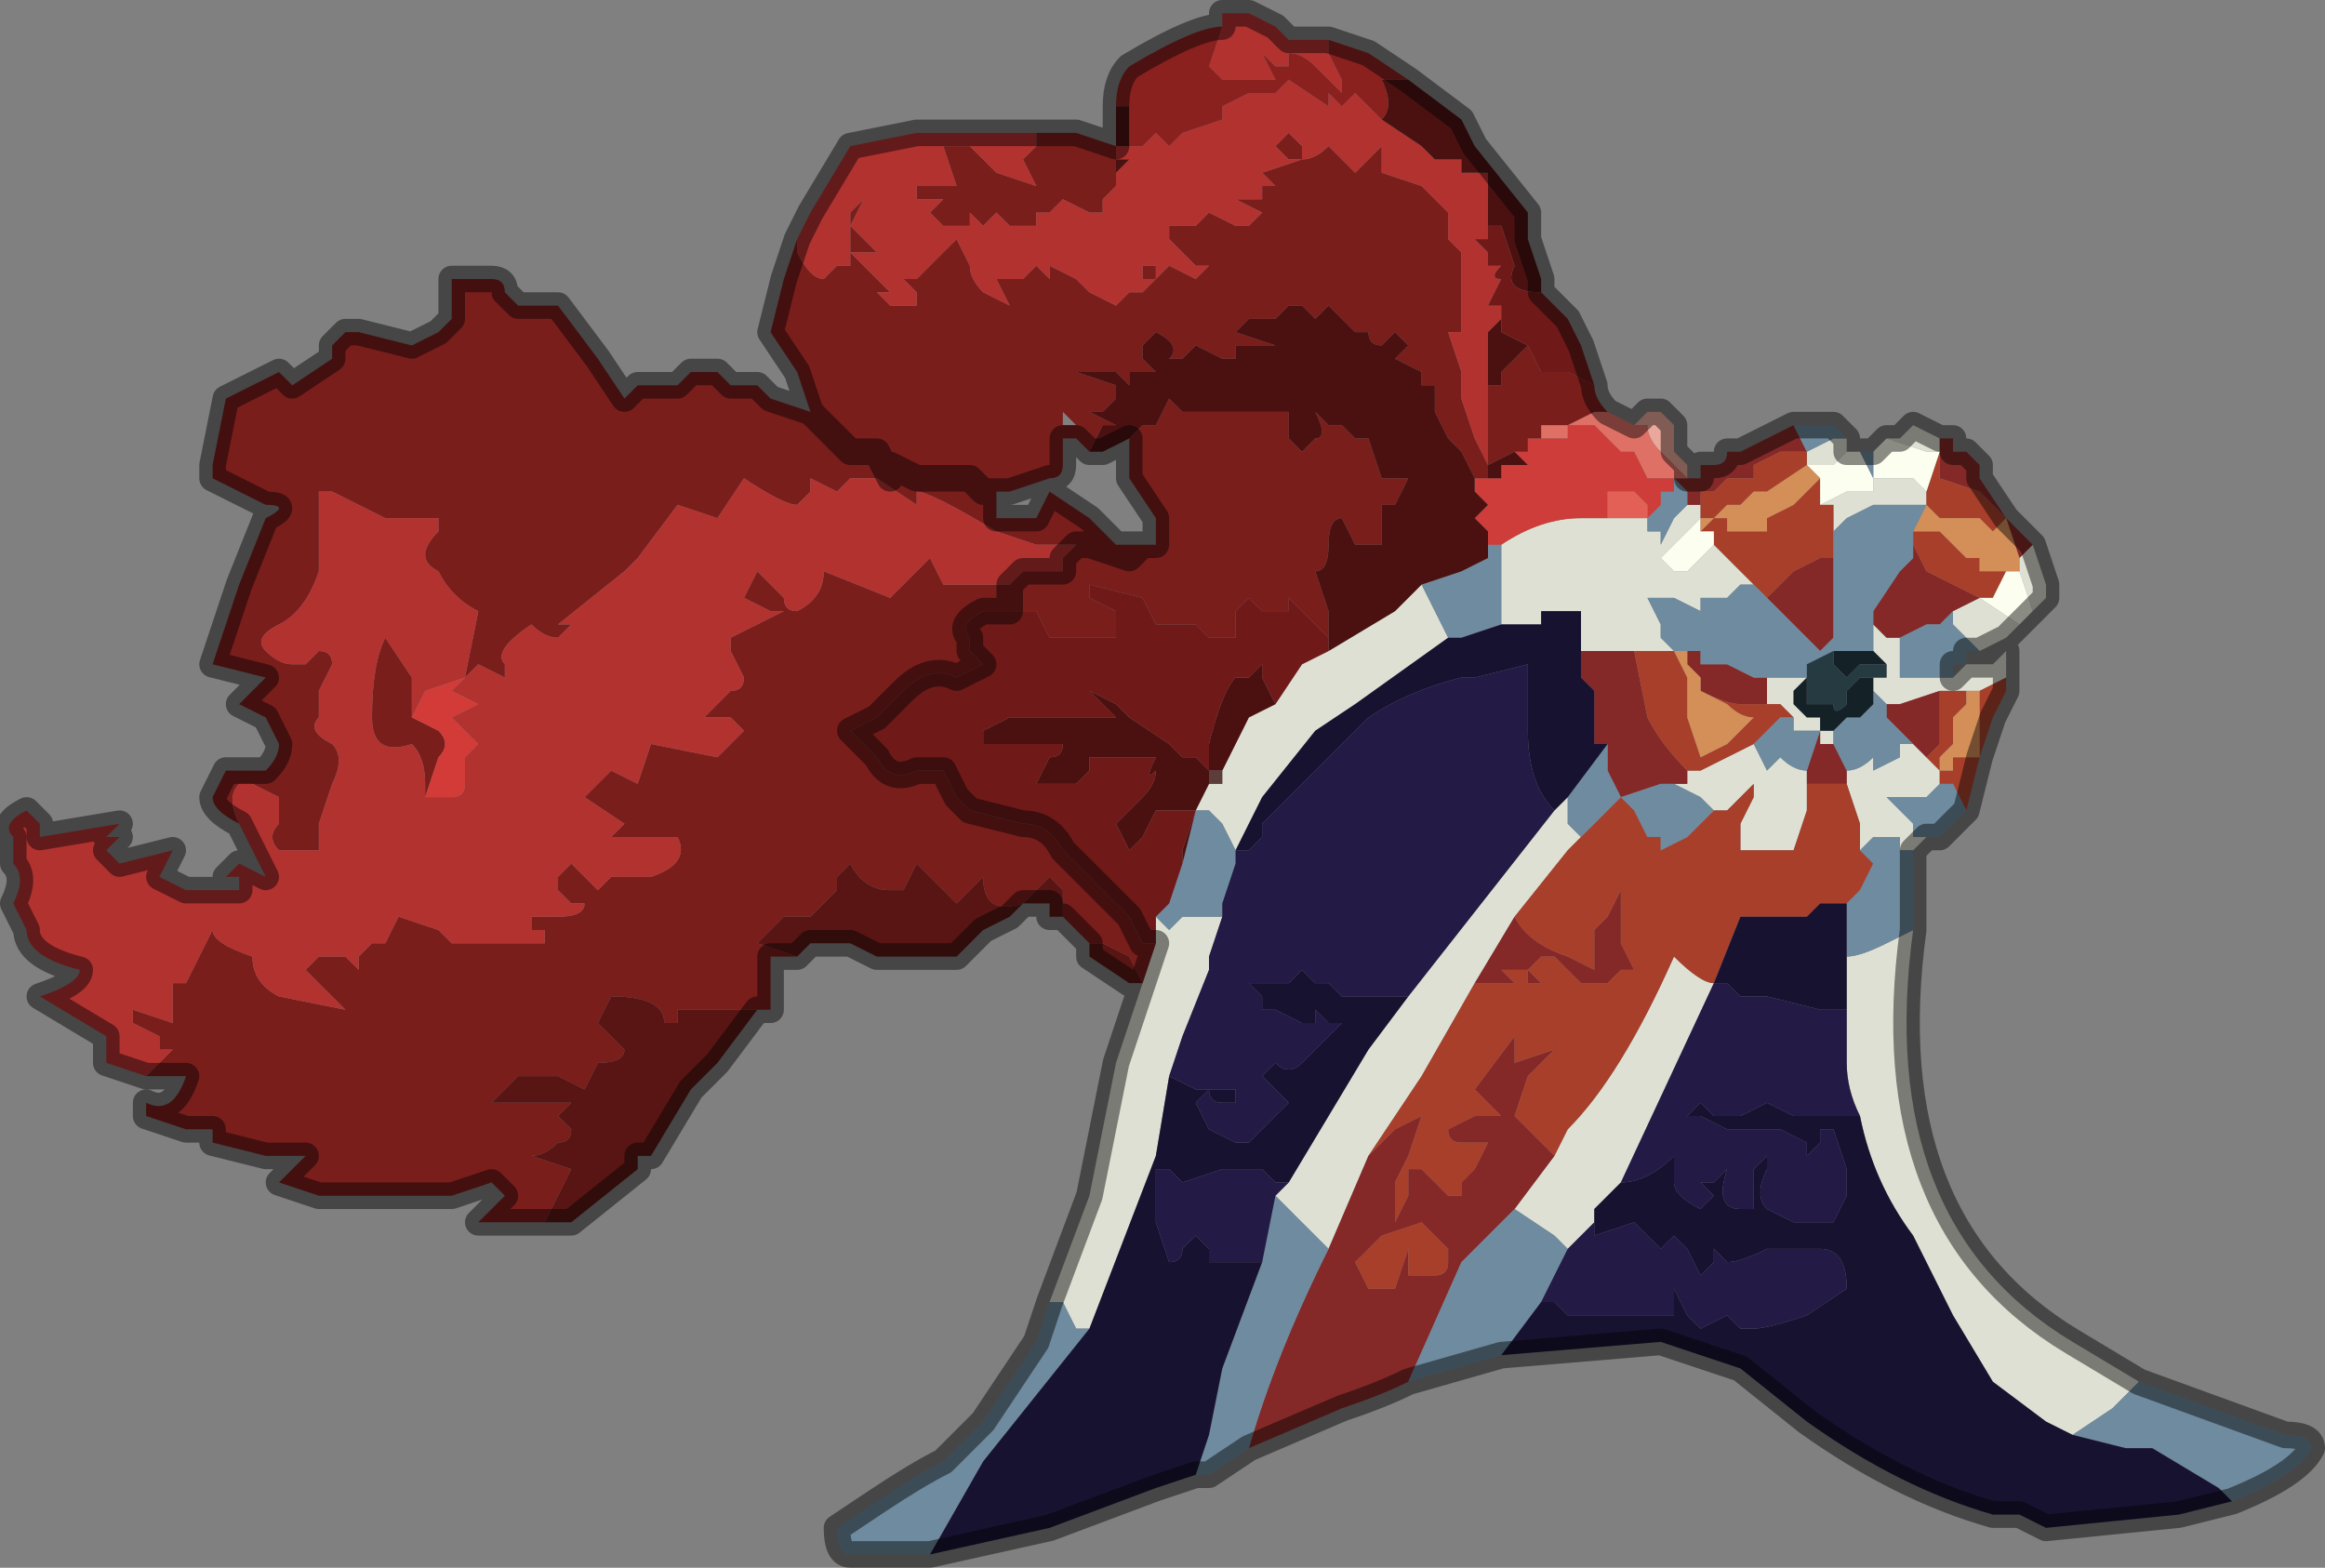 <?xml version="1.0" encoding="UTF-8" standalone="no"?>
<svg xmlns:xlink="http://www.w3.org/1999/xlink" height="5.9px" width="8.75px" xmlns="http://www.w3.org/2000/svg">
  <rect width="100%" height="100%" fill="#808080" stroke="none"/>
  <g transform="matrix(1.0, 0.0, 0.0, 1.0, 5.5, 5.4)">
    <path d="M1.75 -3.55 L1.75 -3.5 1.7 -3.5 1.6 -3.5 1.55 -3.5 Q1.55 -3.5 1.55 -3.55 L1.55 -3.6 1.6 -3.6 1.7 -3.6 1.75 -3.55 M2.1 -3.3 L2.15 -3.35 2.2 -3.2 2.2 -3.15 2.15 -3.1 2.1 -3.25 2.1 -3.3 M1.8 -3.75 L1.8 -3.7 1.75 -3.7 1.75 -3.7 1.6 -3.75 Q1.65 -3.75 1.65 -3.75 L1.7 -3.8 1.7 -3.8 1.8 -3.75 M2.1 -3.05 L2.05 -3.0 2.05 -3.0 1.95 -2.95 1.95 -2.95 1.9 -3.0 1.85 -3.05 1.85 -3.1 1.95 -3.15 1.95 -3.15 2.1 -3.05 M1.85 -2.85 L1.9 -2.9 1.95 -2.9 2.0 -2.9 2.05 -2.95 2.05 -2.85 2.05 -2.85 2.05 -2.85 1.95 -2.8 1.9 -2.8 1.85 -2.8 1.85 -2.8 1.8 -2.8 1.65 -2.75 1.65 -2.75 1.6 -2.75 1.6 -2.75 1.6 -2.75 1.55 -2.8 1.55 -2.8 1.55 -2.85 1.6 -2.85 1.6 -2.9 1.55 -2.95 1.55 -2.95 1.55 -3.05 1.6 -3.0 1.65 -3.0 1.65 -2.85 1.65 -2.8 1.65 -2.85 1.75 -2.85 1.75 -2.85 1.8 -2.85 1.85 -2.85 M1.75 -2.25 L1.75 -2.25 1.7 -2.2 1.65 -2.2 1.65 -2.2 1.65 -2.25 1.6 -2.25 1.55 -2.25 1.5 -2.2 1.5 -2.3 1.45 -2.45 1.45 -2.5 Q1.5 -2.5 1.55 -2.55 L1.55 -2.5 1.65 -2.55 1.65 -2.6 1.7 -2.6 1.7 -2.6 1.75 -2.55 1.75 -2.55 1.8 -2.5 1.8 -2.45 1.75 -2.4 1.6 -2.4 1.65 -2.35 1.65 -2.35 1.7 -2.3 1.7 -2.25 1.75 -2.25 M1.7 -1.9 Q1.55 -0.8 2.3 -0.35 L2.55 -0.2 2.45 -0.1 2.3 0.0 2.2 -0.05 2.0 -0.2 1.85 -0.45 1.7 -0.75 Q1.55 -0.95 1.5 -1.2 1.45 -1.3 1.45 -1.4 L1.45 -1.6 1.45 -1.8 Q1.5 -1.8 1.6 -1.85 1.6 -1.85 1.7 -1.9 M-1.55 -0.5 L-1.4 -0.9 -1.3 -1.4 -1.2 -1.7 -1.15 -1.85 -1.15 -1.95 -1.1 -1.9 -1.05 -1.95 -1.05 -1.95 -0.95 -1.95 -0.9 -1.95 -0.95 -1.8 -0.95 -1.75 -1.05 -1.5 -1.1 -1.35 -1.15 -1.05 -1.4 -0.4 -1.4 -0.4 -1.45 -0.4 -1.5 -0.5 -1.55 -0.5 M1.45 -3.75 L1.45 -3.7 1.5 -3.7 1.5 -3.7 1.45 -3.7 1.4 -3.65 1.35 -3.65 1.3 -3.65 1.3 -3.7 1.3 -3.7 1.4 -3.75 1.4 -3.75 1.45 -3.75 M0.9 -3.5 L0.9 -3.45 0.85 -3.4 0.8 -3.35 0.8 -3.35 0.75 -3.3 0.8 -3.25 0.8 -3.25 0.85 -3.25 0.9 -3.3 0.95 -3.35 1.0 -3.3 1.05 -3.25 1.1 -3.2 1.1 -3.2 1.05 -3.2 1.0 -3.15 Q1.0 -3.15 0.95 -3.15 L0.9 -3.15 0.9 -3.1 0.9 -3.1 0.8 -3.15 0.8 -3.15 0.75 -3.15 0.75 -3.15 0.7 -3.15 0.75 -3.05 0.75 -3.0 0.8 -2.95 0.75 -2.95 0.65 -2.95 0.65 -2.95 0.6 -2.95 0.6 -2.95 0.5 -2.95 0.5 -2.95 0.45 -2.95 0.45 -3.0 0.45 -3.1 0.4 -3.1 0.35 -3.1 0.3 -3.1 0.3 -3.05 0.15 -3.05 0.15 -3.3 0.15 -3.35 0.15 -3.35 Q0.3 -3.45 0.45 -3.45 L0.6 -3.45 0.65 -3.45 0.7 -3.45 0.7 -3.4 0.75 -3.4 0.75 -3.35 0.8 -3.45 0.8 -3.45 0.85 -3.5 0.9 -3.5 M1.4 -3.4 L1.4 -3.5 1.35 -3.5 1.45 -3.55 1.55 -3.55 1.55 -3.5 1.55 -3.5 1.45 -3.45 1.4 -3.4 M0.65 -3.45 L0.65 -3.45 M1.15 -2.85 L1.2 -2.85 1.25 -2.85 1.3 -2.85 1.25 -2.8 1.25 -2.75 1.3 -2.7 1.35 -2.7 1.35 -2.65 1.4 -2.65 1.4 -2.65 1.4 -2.6 1.4 -2.6 1.35 -2.6 1.35 -2.65 1.3 -2.65 1.25 -2.65 1.25 -2.7 1.2 -2.75 1.2 -2.75 1.15 -2.75 1.15 -2.8 1.15 -2.85 M-0.15 -3.2 L-0.1 -3.1 -0.05 -3.0 -0.05 -3.0 -0.05 -3.0 -0.4 -2.75 -0.55 -2.65 -0.75 -2.4 -0.8 -2.3 -0.85 -2.2 -0.9 -2.3 -0.95 -2.35 -1.0 -2.35 -0.95 -2.45 -0.9 -2.45 -0.9 -2.5 -0.8 -2.7 -0.7 -2.75 -0.6 -2.9 -0.5 -2.95 -0.5 -2.95 -0.25 -3.1 -0.15 -3.2 M0.35 -2.35 L0.4 -2.4 0.4 -2.3 0.45 -2.25 0.4 -2.2 0.2 -1.95 0.05 -1.7 -0.15 -1.35 -0.35 -1.05 -0.5 -0.7 -0.55 -0.75 -0.7 -0.9 -0.65 -0.95 -0.35 -1.45 -0.2 -1.65 0.35 -2.35 M0.8 -2.45 L0.85 -2.45 0.85 -2.5 0.9 -2.5 0.9 -2.5 1.0 -2.55 1.1 -2.6 1.1 -2.6 1.15 -2.5 1.2 -2.55 Q1.25 -2.5 1.3 -2.5 L1.3 -2.45 1.3 -2.35 1.25 -2.2 1.25 -2.2 1.2 -2.2 1.15 -2.2 1.1 -2.2 1.05 -2.2 1.05 -2.3 1.1 -2.4 1.1 -2.45 1.05 -2.4 1.05 -2.4 1.0 -2.35 0.95 -2.35 0.9 -2.4 0.8 -2.45 M1.75 -3.5 L1.75 -3.5 M1.85 -2.45 L1.8 -2.45 1.85 -2.45 M1.1 -2.45 L1.15 -2.45 1.1 -2.45 1.1 -2.45 M0.35 -1.05 L0.4 -1.15 Q0.6 -1.35 0.8 -1.8 0.9 -1.7 0.95 -1.7 L0.6 -0.95 0.5 -0.85 0.5 -0.8 0.4 -0.7 0.35 -0.75 0.2 -0.85 0.35 -1.05" fill="#dee0d3" fill-rule="evenodd" stroke="none"/>
    <path d="M2.05 -3.45 L2.05 -3.45 1.95 -3.55 1.8 -3.6 1.8 -3.7 1.8 -3.75 1.85 -3.75 1.85 -3.7 1.9 -3.7 1.95 -3.65 1.95 -3.6 2.05 -3.45 2.1 -3.4 2.15 -3.35 2.1 -3.3 2.05 -3.45 M1.7 -3.35 L1.75 -3.25 1.95 -3.15 2.0 -3.15 1.95 -3.15 1.95 -3.15 1.85 -3.1 1.8 -3.05 1.75 -3.05 1.65 -3.0 1.6 -3.0 1.55 -3.05 1.55 -3.05 1.55 -3.1 1.65 -3.25 1.7 -3.3 1.7 -3.35 M-0.2 -0.2 Q-0.3 -0.15 -0.45 -0.1 L-0.8 0.05 Q-0.7 -0.3 -0.5 -0.7 L-0.35 -1.05 -0.25 -1.15 -0.15 -1.2 -0.15 -1.2 -0.2 -1.05 -0.25 -0.95 -0.25 -0.8 -0.2 -0.9 -0.2 -0.95 -0.2 -1.0 -0.15 -1.0 -0.1 -0.95 -0.05 -0.9 0.0 -0.9 0.0 -0.95 0.05 -1.0 0.1 -1.1 0.0 -1.1 Q-0.05 -1.1 -0.05 -1.15 L0.05 -1.2 0.15 -1.2 0.05 -1.3 0.2 -1.5 0.2 -1.4 0.35 -1.45 0.25 -1.35 0.2 -1.2 0.3 -1.1 0.35 -1.05 0.2 -0.85 0.0 -0.65 -0.2 -0.2 M0.85 -3.6 L0.9 -3.6 0.9 -3.65 0.95 -3.65 Q1.0 -3.65 1.0 -3.7 L1.0 -3.7 1.05 -3.7 1.15 -3.75 Q1.15 -3.75 1.25 -3.8 L1.25 -3.8 1.25 -3.8 1.25 -3.8 1.3 -3.7 1.25 -3.7 1.2 -3.7 1.2 -3.7 1.1 -3.65 1.1 -3.6 1.05 -3.6 Q1.0 -3.6 1.0 -3.6 L0.95 -3.55 0.95 -3.55 0.9 -3.55 0.9 -3.5 0.85 -3.5 0.85 -3.55 0.8 -3.6 0.85 -3.6 0.85 -3.6 0.85 -3.6 M1.15 -3.15 L1.15 -3.15 1.25 -3.25 1.35 -3.3 1.4 -3.3 1.4 -3.25 1.4 -3.0 1.4 -3.0 1.35 -2.95 1.15 -3.15 1.15 -3.15 M0.85 -2.9 L0.85 -2.95 0.9 -2.95 0.9 -2.9 1.0 -2.9 1.1 -2.85 1.15 -2.85 1.15 -2.85 1.15 -2.8 1.15 -2.75 1.2 -2.75 1.2 -2.75 1.05 -2.75 1.05 -2.75 Q1.0 -2.75 0.9 -2.8 L0.9 -2.85 0.9 -2.85 0.85 -2.9 0.85 -2.9 M0.45 -2.95 L0.5 -2.95 0.5 -2.95 0.6 -2.95 0.6 -2.95 0.65 -2.95 0.65 -2.95 0.7 -2.7 Q0.75 -2.6 0.85 -2.5 L0.85 -2.5 0.85 -2.45 0.8 -2.45 0.75 -2.45 0.6 -2.4 0.55 -2.5 0.55 -2.6 0.5 -2.6 0.5 -2.8 0.45 -2.85 0.45 -2.95 M0.6 -2.4 L0.6 -2.4 M1.3 -2.5 L1.35 -2.65 1.35 -2.6 1.4 -2.6 1.4 -2.6 1.4 -2.6 1.4 -2.6 1.45 -2.5 1.45 -2.45 1.4 -2.45 1.3 -2.45 1.3 -2.5 M1.7 -2.6 L1.7 -2.6 1.6 -2.7 1.6 -2.75 1.65 -2.75 1.65 -2.75 1.8 -2.8 1.8 -2.65 1.8 -2.6 1.75 -2.55 1.7 -2.6 1.7 -2.6 M0.2 -1.95 Q0.25 -1.85 0.4 -1.8 L0.5 -1.75 0.5 -1.9 0.55 -1.95 0.6 -2.05 0.6 -1.85 0.65 -1.75 0.6 -1.75 0.55 -1.7 0.6 -1.7 0.6 -1.7 0.55 -1.7 0.45 -1.7 0.35 -1.8 0.3 -1.8 0.3 -1.8 0.25 -1.75 0.25 -1.75 0.3 -1.7 0.25 -1.7 0.25 -1.75 0.2 -1.75 0.15 -1.75 0.2 -1.7 0.05 -1.7 0.2 -1.95 M-0.4 -0.65 L-0.35 -0.55 -0.25 -0.55 -0.2 -0.7 -0.15 -0.8 -0.3 -0.75 -0.4 -0.65 -0.4 -0.65 M-0.15 -0.8 L-0.2 -0.7 -0.2 -0.6 -0.1 -0.6 Q-0.05 -0.6 -0.05 -0.65 L-0.05 -0.7 -0.15 -0.8" fill="#852828" fill-rule="evenodd" stroke="none"/>
    <path d="M1.8 -3.7 L1.8 -3.6 1.95 -3.55 2.05 -3.45 2.05 -3.45 2.0 -3.4 1.95 -3.45 1.9 -3.45 1.85 -3.45 Q1.85 -3.45 1.8 -3.45 L1.75 -3.5 1.75 -3.5 1.75 -3.55 1.8 -3.7 M1.7 -3.4 L1.75 -3.4 1.8 -3.4 1.85 -3.35 1.9 -3.3 1.9 -3.3 1.95 -3.3 1.95 -3.25 2.0 -3.25 2.05 -3.25 2.05 -3.25 2.0 -3.15 1.95 -3.15 1.75 -3.25 1.7 -3.35 1.7 -3.4 M2.05 -2.85 L2.05 -2.8 2.0 -2.7 2.0 -2.7 1.95 -2.55 1.95 -2.55 1.9 -2.35 1.85 -2.45 1.85 -2.45 1.8 -2.45 1.8 -2.5 1.85 -2.5 1.85 -2.55 1.9 -2.55 1.95 -2.55 1.95 -2.65 1.95 -2.75 1.95 -2.8 2.05 -2.85 M1.3 -3.7 L1.3 -3.7 1.3 -3.7 1.3 -3.65 1.15 -3.55 1.15 -3.55 1.1 -3.55 1.05 -3.5 1.05 -3.5 1.0 -3.5 1.0 -3.5 0.95 -3.45 0.9 -3.45 0.9 -3.5 0.9 -3.55 0.95 -3.55 0.95 -3.55 1.0 -3.6 Q1.0 -3.6 1.05 -3.6 L1.1 -3.6 1.1 -3.65 1.2 -3.7 1.2 -3.7 1.25 -3.7 1.3 -3.7 M0.9 -3.45 L0.9 -3.45 M0.9 -3.4 L0.95 -3.45 1.0 -3.45 1.0 -3.4 1.05 -3.4 1.05 -3.4 1.1 -3.4 1.15 -3.4 1.15 -3.45 1.25 -3.5 1.35 -3.6 1.35 -3.5 1.4 -3.5 1.4 -3.4 1.4 -3.3 1.35 -3.3 1.25 -3.25 1.15 -3.15 1.15 -3.15 1.1 -3.2 1.1 -3.2 1.1 -3.2 1.05 -3.25 1.0 -3.3 0.95 -3.35 0.95 -3.4 0.9 -3.4 M0.8 -2.95 L0.8 -2.95 0.85 -2.85 0.85 -2.7 0.9 -2.55 1.0 -2.6 1.1 -2.7 Q1.05 -2.7 1.0 -2.75 L0.9 -2.8 0.9 -2.85 0.9 -2.8 Q1.0 -2.75 1.05 -2.75 L1.05 -2.75 1.2 -2.75 1.25 -2.7 1.2 -2.7 1.15 -2.65 1.1 -2.6 1.1 -2.6 1.0 -2.55 0.9 -2.5 0.9 -2.5 0.85 -2.5 0.85 -2.5 Q0.75 -2.6 0.7 -2.7 L0.65 -2.95 0.75 -2.95 0.8 -2.95 M0.6 -2.4 L0.6 -2.4 0.65 -2.35 0.65 -2.35 0.7 -2.25 0.75 -2.25 0.75 -2.2 0.85 -2.25 0.9 -2.3 0.9 -2.3 0.95 -2.35 1.0 -2.35 1.05 -2.4 1.05 -2.4 1.1 -2.45 1.1 -2.4 1.05 -2.3 1.05 -2.2 1.1 -2.2 1.15 -2.2 1.2 -2.2 1.25 -2.2 1.25 -2.2 1.3 -2.35 1.3 -2.45 1.4 -2.45 1.45 -2.45 1.5 -2.3 1.5 -2.2 1.5 -2.2 1.55 -2.15 1.5 -2.05 1.5 -2.05 1.45 -2.0 1.35 -2.0 1.3 -1.95 1.25 -1.95 1.2 -1.95 1.15 -1.95 1.15 -1.95 1.05 -1.95 0.95 -1.7 Q0.9 -1.7 0.8 -1.8 0.6 -1.35 0.4 -1.15 L0.35 -1.05 0.3 -1.1 0.2 -1.2 0.25 -1.35 0.35 -1.45 0.2 -1.4 0.2 -1.5 0.05 -1.3 0.15 -1.2 0.05 -1.2 -0.05 -1.15 Q-0.05 -1.1 0.0 -1.1 L0.1 -1.1 0.05 -1.0 0.0 -0.95 0.0 -0.9 -0.05 -0.9 -0.1 -0.95 -0.15 -1.0 -0.2 -1.0 -0.2 -0.95 -0.2 -0.9 -0.25 -0.8 -0.25 -0.95 -0.2 -1.05 -0.15 -1.2 -0.15 -1.2 -0.25 -1.15 -0.35 -1.05 -0.15 -1.35 0.05 -1.7 0.2 -1.7 0.15 -1.75 0.2 -1.75 0.25 -1.75 0.25 -1.7 0.3 -1.7 0.25 -1.75 0.25 -1.75 0.3 -1.8 0.3 -1.8 0.35 -1.8 0.45 -1.7 0.55 -1.7 0.6 -1.7 0.6 -1.7 0.55 -1.7 0.6 -1.75 0.65 -1.75 0.6 -1.85 0.6 -2.05 0.55 -1.95 0.5 -1.9 0.5 -1.75 0.4 -1.8 Q0.25 -1.85 0.2 -1.95 L0.4 -2.2 0.45 -2.25 0.6 -2.4 M1.9 -2.8 L1.9 -2.75 1.85 -2.7 1.85 -2.7 1.85 -2.65 1.85 -2.6 1.8 -2.55 1.8 -2.5 1.8 -2.5 1.75 -2.55 1.75 -2.55 1.8 -2.6 1.8 -2.65 1.8 -2.8 1.85 -2.8 1.85 -2.8 1.9 -2.8 M1.1 -2.45 L1.1 -2.45 M0.95 -1.7 L0.95 -1.7 M-0.4 -0.65 L-0.4 -0.65 -0.3 -0.75 -0.15 -0.8 -0.2 -0.7 -0.25 -0.55 -0.35 -0.55 -0.4 -0.65 M-0.15 -0.8 L-0.05 -0.7 -0.05 -0.65 Q-0.05 -0.6 -0.1 -0.6 L-0.2 -0.6 -0.2 -0.7 -0.15 -0.8" fill="#a83f2b" fill-rule="evenodd" stroke="none"/>
    <path d="M1.8 -3.7 L1.75 -3.55 1.7 -3.6 1.6 -3.6 1.55 -3.6 1.55 -3.7 1.6 -3.75 1.75 -3.7 1.75 -3.7 1.8 -3.7 M2.0 -3.15 L2.05 -3.25 2.1 -3.25 2.15 -3.1 2.15 -3.1 2.1 -3.05 2.1 -3.05 1.95 -3.15 2.0 -3.15 M1.5 -3.7 L1.5 -3.7 1.55 -3.6 1.55 -3.55 1.45 -3.55 1.35 -3.5 1.35 -3.6 1.3 -3.65 1.35 -3.65 1.4 -3.65 1.45 -3.7 1.5 -3.7 M0.9 -3.45 L0.9 -3.45 0.9 -3.4 0.95 -3.4 0.95 -3.35 0.9 -3.3 0.85 -3.25 0.8 -3.25 0.8 -3.25 0.75 -3.3 0.8 -3.35 0.8 -3.35 0.85 -3.4 0.9 -3.45" fill="#fcfff0" fill-rule="evenodd" stroke="none"/>
    <path d="M1.75 -3.5 L1.75 -3.5 1.8 -3.45 Q1.85 -3.45 1.85 -3.45 L1.9 -3.45 1.95 -3.45 2.0 -3.4 2.05 -3.45 2.1 -3.3 2.1 -3.25 2.05 -3.25 2.05 -3.25 2.0 -3.25 1.95 -3.25 1.95 -3.3 1.9 -3.3 1.9 -3.3 1.85 -3.35 1.8 -3.4 1.75 -3.4 1.7 -3.4 1.75 -3.5 1.75 -3.5 M0.9 -3.45 L0.95 -3.45 1.0 -3.5 1.0 -3.5 1.05 -3.5 1.05 -3.5 1.1 -3.55 1.15 -3.55 1.15 -3.55 1.3 -3.65 1.35 -3.6 1.25 -3.5 1.15 -3.45 1.15 -3.4 1.1 -3.4 1.05 -3.4 1.05 -3.4 1.0 -3.4 1.0 -3.45 0.95 -3.45 0.9 -3.4 0.9 -3.45 M0.8 -2.95 L0.85 -2.95 0.85 -2.9 0.85 -2.9 0.9 -2.85 0.9 -2.85 0.9 -2.8 1.0 -2.75 Q1.05 -2.7 1.1 -2.7 L1.0 -2.6 0.9 -2.55 0.85 -2.7 0.85 -2.85 0.8 -2.95 M1.9 -2.8 L1.95 -2.8 1.95 -2.75 1.95 -2.65 1.95 -2.55 1.9 -2.55 1.85 -2.55 1.85 -2.5 1.8 -2.5 1.8 -2.45 1.8 -2.5 1.8 -2.5 1.8 -2.55 1.85 -2.6 1.85 -2.65 1.85 -2.7 1.85 -2.7 1.9 -2.75 1.9 -2.8" fill="#d48e57" fill-rule="evenodd" stroke="none"/>
    <path d="M1.55 -3.7 L1.55 -3.6 1.5 -3.7 1.5 -3.7 1.55 -3.7 1.55 -3.7 M1.7 -3.4 L1.7 -3.35 1.7 -3.3 1.65 -3.25 1.55 -3.1 1.55 -3.05 1.55 -3.05 1.55 -2.95 1.5 -2.95 1.5 -2.95 1.4 -2.95 1.3 -2.9 1.3 -2.9 1.3 -2.85 1.25 -2.85 1.2 -2.85 1.15 -2.85 1.15 -2.85 1.1 -2.85 1.0 -2.9 0.9 -2.9 0.9 -2.95 0.85 -2.95 0.85 -2.9 0.85 -2.95 0.8 -2.95 0.75 -3.0 0.75 -3.05 0.7 -3.15 0.75 -3.15 0.75 -3.15 0.8 -3.15 0.8 -3.15 0.9 -3.1 0.9 -3.1 0.9 -3.15 0.95 -3.15 Q1.0 -3.15 1.0 -3.15 L1.05 -3.2 1.1 -3.2 1.1 -3.2 1.15 -3.15 1.15 -3.15 1.35 -2.95 1.4 -3.0 1.4 -3.0 1.4 -3.25 1.4 -3.3 1.4 -3.4 1.45 -3.45 1.55 -3.5 1.55 -3.5 1.55 -3.55 1.55 -3.6 1.55 -3.55 Q1.55 -3.5 1.55 -3.5 L1.6 -3.5 1.7 -3.5 1.75 -3.5 1.7 -3.4 M1.95 -2.95 L1.9 -2.95 1.9 -2.9 1.85 -2.9 1.85 -2.85 1.8 -2.85 1.75 -2.85 1.75 -2.85 1.65 -2.85 1.65 -2.8 1.65 -2.85 1.65 -3.0 1.75 -3.05 1.8 -3.05 1.85 -3.1 1.85 -3.05 1.9 -3.0 1.95 -2.95 M1.9 -2.35 L1.9 -2.35 1.8 -2.25 1.8 -2.25 1.75 -2.25 1.75 -2.25 1.7 -2.25 1.7 -2.3 1.65 -2.35 1.65 -2.35 1.6 -2.4 1.75 -2.4 1.8 -2.45 1.85 -2.45 1.85 -2.45 1.9 -2.35 M1.7 -2.2 L1.7 -1.9 Q1.6 -1.85 1.6 -1.85 1.5 -1.8 1.45 -1.8 L1.45 -2.0 1.5 -2.05 1.5 -2.05 1.55 -2.15 1.5 -2.2 1.5 -2.2 1.55 -2.25 1.6 -2.25 1.65 -2.25 1.65 -2.2 1.65 -2.2 1.7 -2.2 M2.55 -0.2 L3.1 0.0 Q3.2 0.0 3.2 0.05 3.15 0.15 2.9 0.25 L2.85 0.2 2.6 0.05 2.5 0.05 2.3 0.0 2.45 -0.1 2.55 -0.2 M0.15 -0.3 L-0.2 -0.2 0.0 -0.65 0.2 -0.85 0.35 -0.75 0.4 -0.7 0.3 -0.5 0.15 -0.3 M-0.8 0.05 L-0.95 0.15 -1.0 0.15 -0.95 0.0 -0.9 -0.25 -0.75 -0.65 -0.7 -0.9 -0.55 -0.75 -0.5 -0.7 Q-0.7 -0.3 -0.8 0.05 M-2.0 0.45 L-2.25 0.45 -2.3 0.45 Q-2.35 0.45 -2.35 0.35 L-2.2 0.25 Q-2.05 0.15 -1.95 0.1 L-1.8 -0.05 -1.6 -0.35 -1.55 -0.5 -1.5 -0.5 -1.45 -0.4 -1.4 -0.4 -1.8 0.1 -2.0 0.45 M1.25 -3.8 L1.35 -3.8 1.4 -3.8 1.4 -3.8 1.45 -3.75 1.4 -3.75 1.4 -3.75 1.3 -3.7 1.25 -3.8 1.25 -3.8 M1.3 -3.7 L1.3 -3.7 M0.7 -3.45 L0.75 -3.5 0.75 -3.55 0.8 -3.55 0.8 -3.6 0.85 -3.55 0.85 -3.5 0.8 -3.45 0.8 -3.45 0.75 -3.35 0.75 -3.4 0.7 -3.4 0.7 -3.45 0.7 -3.45 M0.8 -2.95 L0.8 -2.95 M0.1 -3.35 L0.15 -3.35 0.15 -3.3 0.15 -3.05 0.0 -3.0 -0.05 -3.0 -0.05 -3.0 -0.1 -3.1 -0.15 -3.2 0.0 -3.25 0.0 -3.25 0.1 -3.3 0.1 -3.35 M0.4 -2.4 L0.55 -2.6 0.55 -2.5 0.6 -2.4 0.75 -2.45 0.8 -2.45 0.9 -2.4 0.95 -2.35 0.9 -2.3 0.9 -2.3 0.85 -2.25 0.75 -2.2 0.75 -2.25 0.7 -2.25 0.65 -2.35 0.65 -2.35 0.6 -2.4 0.45 -2.25 0.4 -2.3 0.4 -2.4 M1.1 -2.6 L1.15 -2.65 1.2 -2.7 1.25 -2.7 1.25 -2.65 1.3 -2.65 1.35 -2.65 1.3 -2.5 Q1.25 -2.5 1.2 -2.55 L1.15 -2.5 1.1 -2.6 M1.4 -2.6 L1.4 -2.65 1.45 -2.7 1.45 -2.7 1.5 -2.7 1.5 -2.7 1.55 -2.75 1.55 -2.8 1.6 -2.75 1.6 -2.75 1.6 -2.75 1.6 -2.7 1.7 -2.6 1.7 -2.6 1.65 -2.6 1.65 -2.55 1.55 -2.5 1.55 -2.55 Q1.5 -2.5 1.45 -2.5 L1.4 -2.6 1.4 -2.6 1.4 -2.6 M-1.15 -1.95 L-1.1 -2.0 -1.05 -2.15 -1.0 -2.35 -0.95 -2.35 -0.9 -2.3 -0.85 -2.2 -0.85 -2.15 -0.9 -2.0 -0.9 -1.95 -0.95 -1.95 -1.05 -1.95 -1.05 -1.95 -1.1 -1.9 -1.15 -1.95" fill="#6e8b9f" fill-rule="evenodd" stroke="none"/>
    <path d="M0.65 -3.8 L0.65 -3.8 0.7 -3.85 0.7 -3.85 0.75 -3.85 0.8 -3.8 0.8 -3.7 0.85 -3.65 0.85 -3.6 0.85 -3.6 0.8 -3.65 0.75 -3.7 Q0.7 -3.75 0.7 -3.8 L0.65 -3.8 M0.85 -3.6 L0.85 -3.6" fill="#e9a89b" fill-rule="evenodd" stroke="none"/>
    <path d="M0.55 -3.85 L0.65 -3.8 0.7 -3.8 Q0.7 -3.75 0.75 -3.7 L0.8 -3.65 0.85 -3.6 0.85 -3.6 0.8 -3.6 0.75 -3.6 0.7 -3.6 0.65 -3.7 0.6 -3.7 0.55 -3.75 0.5 -3.8 0.45 -3.8 0.4 -3.8 0.4 -3.75 0.3 -3.75 0.3 -3.8 0.35 -3.8 0.4 -3.8 0.4 -3.8 0.5 -3.85 0.55 -3.85 M0.85 -3.6 L0.85 -3.6" fill="#df7066" fill-rule="evenodd" stroke="none"/>
    <path d="M0.1 -3.7 L0.1 -3.65 0.1 -3.6 0.15 -3.6 0.15 -3.65 0.2 -3.65 0.25 -3.65 0.2 -3.7 0.25 -3.7 0.25 -3.75 0.3 -3.75 0.3 -3.75 0.4 -3.75 0.4 -3.8 0.45 -3.8 0.5 -3.8 0.55 -3.75 0.6 -3.7 0.65 -3.7 0.7 -3.6 0.75 -3.6 0.8 -3.6 0.85 -3.6 0.8 -3.6 0.8 -3.55 0.75 -3.55 0.75 -3.5 0.7 -3.45 0.7 -3.5 0.65 -3.55 0.6 -3.55 0.55 -3.55 0.55 -3.55 0.55 -3.5 Q0.55 -3.45 0.55 -3.45 L0.6 -3.45 0.6 -3.45 0.45 -3.45 Q0.3 -3.45 0.15 -3.35 L0.15 -3.35 0.1 -3.35 0.1 -3.35 0.1 -3.4 0.05 -3.45 0.1 -3.5 0.1 -3.5 0.05 -3.55 Q0.05 -3.55 0.05 -3.6 L0.1 -3.6 0.1 -3.6 0.1 -3.65 0.1 -3.7 M0.65 -3.45 L0.65 -3.45 0.65 -3.45 0.65 -3.45" fill="#ce3d39" fill-rule="evenodd" stroke="none"/>
    <path d="M-1.2 -1.7 L-1.2 -1.7 -1.25 -1.8 -1.35 -1.85 -1.4 -1.85 -1.45 -1.9 -1.5 -1.95 -1.5 -2.05 -1.55 -2.1 -1.65 -2.0 Q-1.8 -1.95 -1.8 -2.1 L-1.85 -2.05 -1.9 -2.0 -2.05 -2.15 -2.1 -2.05 -2.15 -2.05 Q-2.25 -2.05 -2.3 -2.15 L-2.35 -2.1 -2.35 -2.05 -2.45 -1.95 -2.55 -1.95 -2.6 -1.9 -2.6 -1.9 -2.65 -1.85 -2.5 -1.8 -2.6 -1.8 -2.6 -1.7 -2.6 -1.65 -2.6 -1.6 -2.65 -1.6 -2.65 -1.6 -2.9 -1.6 -2.95 -1.6 -2.95 -1.55 -3.0 -1.55 -3.0 -1.55 Q-3.0 -1.65 -3.2 -1.65 L-3.25 -1.55 -3.2 -1.5 -3.15 -1.45 -3.15 -1.45 Q-3.15 -1.4 -3.25 -1.4 L-3.3 -1.3 -3.4 -1.35 -3.45 -1.35 -3.5 -1.35 -3.55 -1.35 -3.65 -1.25 -3.35 -1.25 -3.4 -1.2 -3.35 -1.15 Q-3.35 -1.1 -3.4 -1.1 -3.45 -1.05 -3.5 -1.05 L-3.5 -1.05 -3.35 -1.0 -3.45 -0.8 -3.5 -0.8 -3.55 -0.8 -3.7 -0.8 -3.7 -0.8 -3.6 -0.9 -3.65 -0.95 -3.8 -0.9 -4.1 -0.9 -4.3 -0.9 -4.45 -0.95 -4.35 -1.05 -4.5 -1.05 -4.7 -1.1 -4.7 -1.15 -4.8 -1.15 -4.95 -1.2 -4.95 -1.25 Q-4.85 -1.2 -4.8 -1.35 L-4.95 -1.35 -4.85 -1.45 -4.9 -1.45 -4.9 -1.5 -5.0 -1.55 -5.0 -1.6 -4.85 -1.55 -4.85 -1.6 -4.85 -1.7 -4.8 -1.7 -4.7 -1.9 Q-4.7 -1.85 -4.55 -1.8 L-4.55 -1.8 Q-4.55 -1.7 -4.45 -1.65 L-4.2 -1.6 -4.2 -1.6 -4.35 -1.75 -4.3 -1.8 -4.25 -1.8 -4.2 -1.8 -4.15 -1.75 -4.15 -1.8 -4.1 -1.85 -4.05 -1.85 -4.0 -1.95 -3.85 -1.9 -3.85 -1.9 -3.8 -1.85 -3.8 -1.85 -3.75 -1.85 -3.7 -1.85 -3.55 -1.85 -3.5 -1.85 -3.45 -1.85 -3.45 -1.9 -3.5 -1.9 -3.5 -1.95 -3.45 -1.95 -3.4 -1.95 Q-3.3 -1.95 -3.3 -2.0 L-3.35 -2.0 -3.4 -2.05 -3.4 -2.1 -3.35 -2.15 -3.25 -2.05 -3.2 -2.1 -3.05 -2.1 -3.05 -2.1 Q-2.9 -2.15 -2.95 -2.25 L-3.1 -2.25 Q-3.2 -2.25 -3.2 -2.25 L-3.15 -2.3 -3.15 -2.3 -3.3 -2.4 -3.2 -2.5 -3.1 -2.45 -3.05 -2.6 -2.8 -2.55 -2.75 -2.6 -2.7 -2.65 -2.75 -2.7 -2.85 -2.7 -2.75 -2.8 Q-2.7 -2.8 -2.7 -2.85 L-2.75 -2.95 -2.75 -3.0 -2.55 -3.1 -2.6 -3.1 -2.7 -3.15 -2.65 -3.25 -2.55 -3.15 Q-2.55 -3.1 -2.5 -3.1 -2.4 -3.15 -2.4 -3.25 L-2.15 -3.15 -2.0 -3.3 -1.95 -3.2 -1.7 -3.2 -1.7 -3.2 -1.65 -3.25 -1.5 -3.25 -1.5 -3.3 -1.45 -3.35 -1.4 -3.35 -1.45 -3.35 -1.5 -3.35 -1.5 -3.35 -1.6 -3.35 -1.6 -3.35 -1.75 -3.4 Q-2.0 -3.55 -2.05 -3.55 L-2.05 -3.5 -2.2 -3.6 -2.3 -3.6 -2.35 -3.55 -2.45 -3.6 -2.45 -3.55 -2.5 -3.5 Q-2.55 -3.5 -2.7 -3.6 L-2.8 -3.45 -2.95 -3.5 -3.1 -3.3 -3.15 -3.25 -3.4 -3.05 -3.35 -3.05 -3.4 -3.0 Q-3.45 -3.0 -3.5 -3.05 -3.65 -2.95 -3.6 -2.9 L-3.6 -2.85 -3.7 -2.9 -3.75 -2.85 -3.7 -3.1 Q-3.8 -3.15 -3.85 -3.25 -3.95 -3.3 -3.85 -3.4 L-3.85 -3.45 -3.95 -3.45 -4.05 -3.45 -4.25 -3.55 -4.3 -3.55 -4.3 -3.25 Q-4.35 -3.1 -4.45 -3.05 -4.55 -3.0 -4.5 -2.95 -4.45 -2.9 -4.4 -2.9 L-4.35 -2.9 -4.3 -2.95 Q-4.25 -2.95 -4.25 -2.9 L-4.3 -2.8 -4.3 -2.7 Q-4.35 -2.65 -4.25 -2.6 -4.2 -2.55 -4.25 -2.45 L-4.3 -2.3 -4.3 -2.2 -4.35 -2.2 -4.45 -2.2 Q-4.5 -2.25 -4.45 -2.3 L-4.45 -2.4 -4.55 -2.45 -4.6 -2.45 Q-4.65 -2.4 -4.6 -2.3 -4.7 -2.35 -4.7 -2.4 -4.65 -2.5 -4.65 -2.5 L-4.5 -2.5 Q-4.45 -2.55 -4.45 -2.6 L-4.5 -2.7 -4.6 -2.75 -4.5 -2.85 -4.7 -2.9 -4.6 -3.2 -4.5 -3.45 Q-4.4 -3.5 -4.5 -3.5 L-4.7 -3.6 -4.7 -3.65 -4.65 -3.9 -4.45 -4.0 -4.4 -3.95 -4.25 -4.05 -4.25 -4.1 -4.2 -4.15 -4.15 -4.15 -3.95 -4.1 -3.85 -4.15 -3.8 -4.2 -3.8 -4.3 -3.8 -4.35 -3.65 -4.35 Q-3.6 -4.35 -3.6 -4.3 L-3.55 -4.25 -3.55 -4.25 -3.45 -4.25 -3.4 -4.25 -3.25 -4.05 Q-3.15 -3.9 -3.15 -3.9 L-3.1 -3.95 -3.05 -3.95 -3.0 -3.95 -2.95 -3.95 -2.9 -4.0 -2.8 -4.0 -2.75 -3.95 Q-2.7 -3.95 -2.65 -3.95 L-2.6 -3.9 -2.45 -3.85 -2.35 -3.75 -2.35 -3.75 -2.4 -3.8 -2.45 -3.85 -2.5 -4.0 -2.6 -4.15 -2.55 -4.35 -2.5 -4.5 -2.5 -4.45 Q-2.45 -4.35 -2.4 -4.35 L-2.35 -4.4 -2.3 -4.4 -2.3 -4.45 -2.3 -4.6 -2.25 -4.65 -2.3 -4.55 -2.2 -4.45 Q-2.2 -4.45 -2.3 -4.45 L-2.15 -4.3 -2.2 -4.3 -2.15 -4.25 -2.05 -4.25 -2.05 -4.3 -2.1 -4.35 -2.1 -4.35 -2.05 -4.35 -2.05 -4.35 -2.0 -4.4 -2.0 -4.4 -1.9 -4.5 -1.85 -4.4 -1.85 -4.4 Q-1.85 -4.35 -1.8 -4.3 L-1.7 -4.25 -1.7 -4.25 -1.75 -4.35 -1.75 -4.35 -1.65 -4.35 -1.65 -4.35 -1.6 -4.4 -1.55 -4.35 Q-1.55 -4.4 -1.55 -4.4 L-1.45 -4.35 -1.5 -4.35 -1.45 -4.35 -1.4 -4.3 -1.4 -4.3 -1.3 -4.25 -1.25 -4.3 -1.25 -4.3 -1.2 -4.3 -1.15 -4.35 -1.2 -4.35 -1.2 -4.4 -1.15 -4.4 -1.15 -4.35 -1.1 -4.4 -1.0 -4.35 -0.95 -4.4 -1.0 -4.4 -1.05 -4.45 -1.05 -4.45 -1.1 -4.5 -1.1 -4.55 -1.05 -4.55 -1.0 -4.55 -0.95 -4.6 -0.95 -4.6 -0.85 -4.55 -0.8 -4.55 -0.75 -4.6 -0.75 -4.6 -0.85 -4.65 -0.75 -4.65 -0.75 -4.7 -0.7 -4.7 -0.75 -4.75 -0.75 -4.75 -0.6 -4.8 -0.65 -4.8 -0.7 -4.85 -0.65 -4.9 -0.6 -4.85 -0.6 -4.8 Q-0.55 -4.8 -0.5 -4.85 L-0.4 -4.75 -0.3 -4.85 -0.3 -4.75 -0.15 -4.7 -0.05 -4.6 -0.05 -4.5 0.0 -4.45 0.0 -4.15 -0.05 -4.15 0.0 -4.0 0.0 -3.9 0.05 -3.75 0.1 -3.65 0.1 -3.6 0.1 -3.6 0.05 -3.6 0.0 -3.7 -0.05 -3.75 -0.05 -3.75 -0.1 -3.85 -0.1 -3.95 -0.15 -3.95 -0.15 -4.0 -0.25 -4.05 -0.2 -4.1 -0.25 -4.15 -0.3 -4.1 Q-0.35 -4.1 -0.35 -4.15 L-0.4 -4.15 -0.4 -4.15 -0.5 -4.25 -0.55 -4.2 -0.6 -4.25 -0.65 -4.25 -0.65 -4.25 -0.7 -4.2 -0.75 -4.2 -0.8 -4.2 -0.85 -4.15 -0.7 -4.1 -0.85 -4.1 -0.85 -4.1 -0.85 -4.05 -0.9 -4.05 -1.0 -4.1 -1.05 -4.05 -1.1 -4.05 Q-1.05 -4.1 -1.15 -4.15 L-1.2 -4.1 -1.2 -4.05 -1.15 -4.0 -1.25 -4.0 -1.25 -3.95 -1.3 -4.0 -1.3 -4.0 -1.35 -4.0 -1.45 -4.0 -1.3 -3.95 -1.3 -3.9 -1.35 -3.85 -1.4 -3.85 -1.4 -3.85 -1.3 -3.8 -1.35 -3.8 -1.4 -3.7 -1.45 -3.75 -1.45 -3.75 -1.5 -3.75 -1.5 -3.65 Q-1.5 -3.6 -1.55 -3.6 L-1.7 -3.55 -1.75 -3.55 -1.75 -3.45 Q-1.75 -3.45 -1.7 -3.45 L-1.6 -3.45 -1.55 -3.55 -1.4 -3.45 -1.3 -3.35 -1.25 -3.35 -1.2 -3.35 -1.2 -3.35 -1.15 -3.35 -1.15 -3.45 -1.25 -3.6 -1.25 -3.75 -1.2 -3.8 -1.2 -3.8 -1.15 -3.8 -1.1 -3.9 -1.05 -3.85 -0.95 -3.85 -0.85 -3.85 -0.85 -3.85 -0.8 -3.85 -0.75 -3.85 -0.65 -3.85 -0.65 -3.75 -0.6 -3.7 -0.55 -3.75 Q-0.5 -3.75 -0.55 -3.85 L-0.5 -3.8 -0.45 -3.8 -0.4 -3.75 -0.35 -3.75 -0.3 -3.6 -0.25 -3.6 -0.2 -3.6 -0.25 -3.5 Q-0.25 -3.5 -0.3 -3.5 L-0.3 -3.45 -0.3 -3.35 -0.4 -3.35 -0.45 -3.45 Q-0.5 -3.45 -0.5 -3.35 -0.5 -3.25 -0.55 -3.25 L-0.5 -3.1 -0.5 -3.0 -0.65 -3.15 -0.65 -3.1 -0.75 -3.1 -0.8 -3.15 -0.85 -3.1 -0.85 -3.0 -0.9 -3.0 -0.95 -3.0 -1.0 -3.05 -1.1 -3.05 -1.15 -3.05 -1.2 -3.15 -1.4 -3.2 -1.4 -3.15 -1.3 -3.1 -1.3 -3.0 -1.35 -3.0 -1.35 -3.0 -1.4 -3.0 -1.5 -3.0 -1.5 -3.0 -1.55 -3.0 -1.6 -3.1 -1.7 -3.1 -1.7 -3.1 -1.7 -3.1 -1.7 -3.2 -1.7 -3.1 -1.7 -3.1 -1.75 -3.1 -1.8 -3.1 -1.8 -3.1 Q-1.9 -3.05 -1.85 -3.0 L-1.85 -2.95 -1.8 -2.9 -1.9 -2.85 Q-2.0 -2.9 -2.1 -2.8 L-2.2 -2.7 -2.3 -2.65 -2.2 -2.55 Q-2.15 -2.45 -2.05 -2.5 L-2.0 -2.5 -1.95 -2.5 -1.9 -2.4 -1.85 -2.35 -1.65 -2.3 Q-1.55 -2.3 -1.5 -2.2 L-1.4 -2.1 -1.25 -1.95 -1.2 -1.85 -1.15 -1.85 -1.2 -1.7 M-1.6 -4.9 L-1.55 -4.9 -1.45 -4.9 -1.3 -4.85 -1.3 -4.9 -1.3 -4.85 -1.3 -4.85 -1.3 -4.8 -1.3 -4.75 -1.3 -4.75 -1.3 -4.7 -1.35 -4.65 -1.35 -4.6 -1.4 -4.6 -1.5 -4.65 -1.55 -4.6 -1.6 -4.6 -1.6 -4.55 Q-1.65 -4.55 -1.7 -4.55 L-1.75 -4.6 -1.8 -4.55 -1.85 -4.6 -1.85 -4.55 -1.85 -4.55 Q-1.9 -4.55 -1.95 -4.55 L-2.0 -4.6 -1.95 -4.65 -2.05 -4.65 -2.05 -4.7 -2.05 -4.7 -2.05 -4.7 -2.0 -4.7 -1.9 -4.7 -1.95 -4.85 -1.85 -4.85 -1.8 -4.8 -1.75 -4.75 -1.6 -4.7 -1.65 -4.8 -1.6 -4.85 -1.6 -4.9 M0.5 -3.95 L0.5 -3.95 Q0.5 -3.9 0.55 -3.85 L0.55 -3.85 0.5 -3.85 0.4 -3.8 0.4 -3.8 0.35 -3.8 0.3 -3.8 0.3 -3.75 0.3 -3.75 0.25 -3.75 0.25 -3.7 0.2 -3.7 0.1 -3.65 0.1 -3.65 0.1 -3.7 0.1 -3.75 0.1 -3.8 0.1 -3.95 0.15 -3.95 0.15 -4.0 0.2 -4.05 0.25 -4.1 0.3 -4.0 0.4 -4.0 0.5 -3.95 M-1.4 -3.35 L-1.4 -3.35 -1.25 -3.3 -1.2 -3.35 -1.25 -3.3 -1.4 -3.35 -1.4 -3.35 M-1.5 -3.8 L-1.45 -3.8 -1.5 -3.85 -1.5 -3.8 M-1.75 -3.55 L-1.8 -3.55 -1.85 -3.6 -1.9 -3.6 -1.95 -3.6 -2.0 -3.6 -2.05 -3.6 -2.15 -3.65 -2.15 -3.6 -2.2 -3.7 -2.3 -3.7 -2.35 -3.75 -2.35 -3.75 -2.35 -3.75 -2.3 -3.7 -2.2 -3.7 -2.15 -3.6 -2.15 -3.65 -2.05 -3.6 -2.0 -3.6 -1.95 -3.6 -1.9 -3.6 -1.85 -3.6 -1.8 -3.55 -1.75 -3.55 M-3.9 -2.4 L-3.9 -2.45 Q-3.9 -2.55 -3.95 -2.6 -4.1 -2.55 -4.1 -2.7 -4.1 -2.9 -4.05 -3.0 L-3.95 -2.85 -3.95 -2.7 -3.85 -2.65 Q-3.8 -2.6 -3.85 -2.55 L-3.9 -2.4" fill="#7a1e1c" fill-rule="evenodd" stroke="none"/>
    <path d="M0.7 -3.45 L0.7 -3.45 0.65 -3.45 0.6 -3.45 0.6 -3.45 0.55 -3.45 Q0.55 -3.45 0.55 -3.5 L0.55 -3.55 0.55 -3.55 0.6 -3.55 0.65 -3.55 0.7 -3.5 0.7 -3.45 M0.65 -3.45 L0.65 -3.45 0.65 -3.45" fill="#e36056" fill-rule="evenodd" stroke="none"/>
    <path d="M2.9 0.25 L2.7 0.3 2.2 0.35 2.1 0.3 2.0 0.3 Q1.65 0.2 1.3 -0.05 L1.05 -0.25 0.75 -0.35 0.15 -0.3 0.3 -0.5 0.35 -0.5 0.4 -0.45 0.55 -0.45 0.8 -0.45 0.8 -0.5 0.8 -0.55 0.85 -0.45 0.9 -0.4 1.0 -0.45 1.05 -0.4 1.1 -0.4 Q1.15 -0.4 1.3 -0.45 L1.45 -0.55 Q1.45 -0.7 1.35 -0.7 L1.15 -0.7 Q1.05 -0.65 1.0 -0.65 L0.95 -0.7 0.95 -0.7 0.95 -0.65 0.9 -0.6 0.85 -0.7 0.8 -0.75 0.75 -0.7 0.7 -0.75 0.65 -0.8 0.5 -0.75 0.5 -0.8 0.5 -0.85 0.6 -0.95 Q0.7 -0.95 0.8 -1.05 L0.8 -0.95 Q0.8 -0.9 0.9 -0.85 L0.95 -0.9 0.95 -0.9 0.9 -0.95 0.95 -0.95 1.0 -1.0 Q0.95 -0.85 1.05 -0.85 L1.05 -0.85 1.1 -0.85 1.1 -0.9 1.1 -1.0 1.15 -1.05 1.15 -1.0 Q1.1 -0.9 1.15 -0.85 L1.25 -0.8 1.4 -0.8 1.45 -0.9 1.45 -1.0 1.4 -1.15 1.35 -1.15 1.35 -1.15 1.35 -1.1 1.3 -1.05 1.3 -1.1 1.2 -1.15 1.15 -1.15 1.1 -1.15 Q1.1 -1.15 1.0 -1.15 L0.9 -1.2 0.85 -1.2 0.9 -1.25 0.95 -1.2 1.0 -1.2 1.05 -1.2 1.15 -1.25 1.25 -1.2 1.3 -1.2 1.4 -1.2 1.5 -1.2 1.5 -1.2 Q1.55 -0.95 1.7 -0.75 L1.85 -0.45 2.0 -0.2 2.2 -0.05 2.3 0.0 2.5 0.05 2.6 0.05 2.85 0.2 2.9 0.25 M-1.0 0.15 L-1.15 0.2 -1.55 0.35 -2.0 0.45 -1.8 0.1 -1.4 -0.4 -1.4 -0.4 -1.15 -1.05 -1.1 -1.35 -1.0 -1.3 -0.85 -1.3 Q-0.85 -1.3 -0.85 -1.25 L-0.9 -1.25 Q-0.95 -1.25 -0.95 -1.3 L-1.0 -1.25 -1.0 -1.25 -0.95 -1.15 -0.85 -1.1 -0.8 -1.1 -0.75 -1.15 -0.7 -1.2 -0.65 -1.25 -0.7 -1.3 -0.75 -1.35 -0.7 -1.4 Q-0.65 -1.35 -0.6 -1.4 L-0.45 -1.55 -0.5 -1.55 -0.55 -1.6 -0.55 -1.55 -0.6 -1.55 -0.7 -1.6 -0.75 -1.6 -0.75 -1.65 -0.8 -1.7 -0.8 -1.7 -0.7 -1.7 -0.7 -1.7 -0.65 -1.7 -0.65 -1.7 -0.6 -1.75 -0.6 -1.8 -0.6 -1.75 -0.55 -1.7 -0.5 -1.7 -0.45 -1.65 -0.35 -1.65 -0.2 -1.65 -0.35 -1.45 -0.65 -0.95 -0.7 -0.95 -0.75 -1.0 -0.9 -1.0 -1.05 -0.95 -1.1 -1.0 -1.1 -1.0 -1.15 -1.0 -1.15 -0.8 -1.1 -0.65 Q-1.05 -0.65 -1.05 -0.7 L-1.0 -0.75 -1.0 -0.75 -0.95 -0.7 -0.95 -0.65 -0.85 -0.65 -0.75 -0.65 -0.9 -0.25 -0.95 0.0 -1.0 0.15 M-0.05 -3.0 L0.0 -3.0 0.15 -3.05 0.3 -3.05 0.3 -3.1 0.35 -3.1 0.4 -3.1 0.45 -3.1 0.45 -3.0 0.45 -2.95 0.45 -2.85 0.5 -2.8 0.5 -2.6 0.55 -2.6 0.4 -2.4 0.35 -2.35 Q0.25 -2.45 0.25 -2.65 L0.25 -2.9 0.05 -2.85 0.0 -2.85 Q-0.2 -2.8 -0.35 -2.7 L-0.4 -2.65 -0.4 -2.65 -0.5 -2.55 -0.7 -2.35 -0.75 -2.3 -0.75 -2.25 -0.8 -2.2 -0.85 -2.2 -0.8 -2.3 -0.75 -2.4 -0.55 -2.65 -0.4 -2.75 -0.05 -3.0 -0.05 -3.0 M1.45 -2.0 L1.45 -1.8 1.45 -1.6 1.35 -1.6 1.15 -1.65 1.05 -1.65 1.0 -1.7 0.95 -1.7 1.05 -1.95 1.15 -1.95 1.15 -1.95 1.2 -1.95 1.25 -1.95 1.3 -1.95 1.35 -2.0 1.45 -2.0" fill="#181231" fill-rule="evenodd" stroke="none"/>
    <path d="M1.4 -2.95 L1.5 -2.95 1.5 -2.95 1.55 -2.95 1.55 -2.95 1.6 -2.9 1.5 -2.9 1.45 -2.85 1.4 -2.9 1.4 -2.95 M1.3 -2.85 L1.3 -2.85 1.3 -2.75 1.4 -2.75 Q1.4 -2.7 1.45 -2.75 L1.45 -2.8 1.5 -2.85 1.5 -2.85 1.55 -2.85 1.55 -2.8 1.55 -2.8 1.55 -2.75 1.5 -2.7 1.5 -2.7 1.45 -2.7 1.45 -2.7 1.4 -2.65 1.4 -2.65 1.35 -2.65 1.35 -2.7 1.3 -2.7 1.25 -2.75 1.25 -2.8 1.3 -2.85" fill="#142227" fill-rule="evenodd" stroke="none"/>
    <path d="M1.3 -2.85 L1.3 -2.9 1.3 -2.9 1.4 -2.95 1.4 -2.9 1.45 -2.85 1.5 -2.9 1.6 -2.9 1.6 -2.85 1.55 -2.85 1.5 -2.85 1.5 -2.85 1.45 -2.8 1.45 -2.75 Q1.4 -2.7 1.4 -2.75 L1.3 -2.75 1.3 -2.85 1.3 -2.85" fill="#263a41" fill-rule="evenodd" stroke="none"/>
    <path d="M-0.85 -2.2 L-0.8 -2.2 -0.75 -2.25 -0.75 -2.3 -0.7 -2.35 -0.5 -2.55 -0.4 -2.65 -0.4 -2.65 -0.35 -2.7 Q-0.2 -2.8 0.0 -2.85 L0.05 -2.85 0.25 -2.9 0.25 -2.65 Q0.25 -2.45 0.35 -2.35 L-0.2 -1.65 -0.35 -1.65 -0.45 -1.65 -0.5 -1.7 -0.55 -1.7 -0.6 -1.75 -0.6 -1.8 -0.6 -1.75 -0.65 -1.7 -0.65 -1.7 -0.7 -1.7 -0.7 -1.7 -0.8 -1.7 -0.8 -1.7 -0.75 -1.65 -0.75 -1.6 -0.7 -1.6 -0.6 -1.55 -0.55 -1.55 -0.55 -1.6 -0.5 -1.55 -0.45 -1.55 -0.6 -1.4 Q-0.65 -1.35 -0.7 -1.4 L-0.75 -1.35 -0.7 -1.3 -0.65 -1.25 -0.7 -1.2 -0.75 -1.15 -0.8 -1.1 -0.85 -1.1 -0.95 -1.15 -1.0 -1.25 -1.0 -1.25 -0.95 -1.3 Q-0.95 -1.25 -0.9 -1.25 L-0.85 -1.25 Q-0.85 -1.3 -0.85 -1.3 L-1.0 -1.3 -1.1 -1.35 -1.05 -1.5 -0.95 -1.75 -0.95 -1.8 -0.9 -1.95 -0.9 -2.0 -0.85 -2.15 -0.85 -2.2 M0.95 -1.7 L1.0 -1.7 1.05 -1.65 1.15 -1.65 1.35 -1.6 1.45 -1.6 1.45 -1.4 Q1.45 -1.3 1.5 -1.2 L1.5 -1.2 1.4 -1.2 1.3 -1.2 1.25 -1.2 1.15 -1.25 1.05 -1.2 1.0 -1.2 0.95 -1.2 0.9 -1.25 0.85 -1.2 0.9 -1.2 1.0 -1.15 Q1.1 -1.15 1.1 -1.15 L1.15 -1.15 1.2 -1.15 1.3 -1.1 1.3 -1.05 1.35 -1.1 1.35 -1.15 1.35 -1.15 1.4 -1.15 1.45 -1.0 1.45 -0.9 1.4 -0.8 1.25 -0.8 1.15 -0.85 Q1.1 -0.9 1.15 -1.0 L1.15 -1.05 1.1 -1.0 1.1 -0.9 1.1 -0.85 1.05 -0.85 1.05 -0.85 Q0.95 -0.85 1.0 -1.0 L0.95 -0.95 0.9 -0.95 0.95 -0.9 0.95 -0.9 0.9 -0.85 Q0.8 -0.9 0.8 -0.95 L0.8 -1.05 Q0.7 -0.95 0.6 -0.95 L0.95 -1.7 0.95 -1.7 M0.5 -0.8 L0.5 -0.75 0.65 -0.8 0.7 -0.75 0.75 -0.7 0.8 -0.75 0.85 -0.7 0.9 -0.6 0.95 -0.65 0.95 -0.7 0.95 -0.7 1.0 -0.65 Q1.05 -0.65 1.15 -0.7 L1.35 -0.7 Q1.45 -0.7 1.45 -0.55 L1.3 -0.45 Q1.15 -0.4 1.1 -0.4 L1.05 -0.4 1.0 -0.45 0.9 -0.4 0.85 -0.45 0.8 -0.55 0.8 -0.5 0.8 -0.45 0.55 -0.45 0.4 -0.45 0.35 -0.5 0.3 -0.5 0.4 -0.7 0.5 -0.8 M-0.65 -0.95 L-0.7 -0.9 -0.75 -0.65 -0.85 -0.65 -0.95 -0.65 -0.95 -0.7 -1.0 -0.75 -1.0 -0.75 -1.05 -0.7 Q-1.05 -0.65 -1.1 -0.65 L-1.15 -0.8 -1.15 -1.0 -1.1 -1.0 -1.1 -1.0 -1.05 -0.95 -0.9 -1.0 -0.75 -1.0 -0.7 -0.95 -0.65 -0.95" fill="#231a45" fill-rule="evenodd" stroke="none"/>
    <path d="M-4.95 -1.35 L-5.1 -1.4 -5.1 -1.5 -5.35 -1.65 Q-5.2 -1.7 -5.2 -1.75 -5.4 -1.8 -5.4 -1.9 L-5.45 -2.0 Q-5.4 -2.1 -5.45 -2.15 L-5.45 -2.25 Q-5.5 -2.3 -5.4 -2.35 L-5.35 -2.3 -5.35 -2.25 -5.05 -2.3 -5.05 -2.3 -5.1 -2.25 -5.05 -2.25 -5.1 -2.2 -5.05 -2.15 -4.85 -2.2 -4.9 -2.1 -4.8 -2.05 -4.6 -2.05 -4.6 -2.1 -4.65 -2.1 -4.6 -2.15 -4.5 -2.1 -4.6 -2.3 Q-4.65 -2.4 -4.6 -2.45 L-4.55 -2.45 -4.45 -2.4 -4.45 -2.3 Q-4.5 -2.25 -4.45 -2.2 L-4.35 -2.2 -4.3 -2.2 -4.3 -2.3 -4.25 -2.45 Q-4.2 -2.55 -4.25 -2.6 -4.35 -2.65 -4.3 -2.7 L-4.3 -2.8 -4.25 -2.9 Q-4.25 -2.95 -4.3 -2.95 L-4.35 -2.9 -4.4 -2.9 Q-4.45 -2.9 -4.5 -2.95 -4.55 -3.0 -4.45 -3.05 -4.35 -3.1 -4.3 -3.25 L-4.3 -3.55 -4.25 -3.55 -4.05 -3.45 -3.95 -3.45 -3.85 -3.45 -3.85 -3.4 Q-3.95 -3.3 -3.85 -3.25 -3.8 -3.15 -3.7 -3.1 L-3.75 -2.85 -3.7 -2.9 -3.6 -2.85 -3.6 -2.9 Q-3.65 -2.95 -3.5 -3.05 -3.45 -3.0 -3.4 -3.0 L-3.35 -3.05 -3.4 -3.05 -3.15 -3.25 -3.1 -3.3 -2.95 -3.5 -2.8 -3.45 -2.7 -3.6 Q-2.55 -3.5 -2.5 -3.5 L-2.45 -3.55 -2.45 -3.6 -2.35 -3.55 -2.3 -3.6 -2.2 -3.6 -2.05 -3.5 -2.05 -3.55 Q-2.0 -3.55 -1.75 -3.4 L-1.6 -3.35 -1.6 -3.35 -1.5 -3.35 -1.5 -3.35 -1.45 -3.35 -1.4 -3.35 -1.45 -3.35 -1.5 -3.3 -1.5 -3.25 -1.65 -3.25 -1.7 -3.2 -1.7 -3.2 -1.95 -3.2 -2.0 -3.3 -2.15 -3.15 -2.4 -3.25 Q-2.4 -3.15 -2.5 -3.1 -2.55 -3.1 -2.55 -3.15 L-2.65 -3.25 -2.7 -3.15 -2.6 -3.1 -2.55 -3.1 -2.75 -3.0 -2.75 -2.95 -2.7 -2.85 Q-2.7 -2.8 -2.75 -2.8 L-2.85 -2.7 -2.75 -2.7 -2.7 -2.65 -2.75 -2.6 -2.8 -2.55 -3.05 -2.6 -3.1 -2.45 -3.2 -2.5 -3.3 -2.4 -3.15 -2.3 -3.15 -2.3 -3.2 -2.25 Q-3.2 -2.25 -3.1 -2.25 L-2.95 -2.25 Q-2.9 -2.15 -3.05 -2.1 L-3.05 -2.1 -3.2 -2.1 -3.25 -2.05 -3.35 -2.15 -3.4 -2.1 -3.4 -2.05 -3.35 -2.0 -3.3 -2.0 Q-3.3 -1.95 -3.4 -1.95 L-3.45 -1.95 -3.5 -1.95 -3.5 -1.9 -3.45 -1.9 -3.45 -1.85 -3.5 -1.85 -3.55 -1.85 -3.7 -1.85 -3.75 -1.85 -3.8 -1.85 -3.8 -1.85 -3.85 -1.9 -3.85 -1.9 -4.0 -1.95 -4.05 -1.85 -4.1 -1.85 -4.15 -1.8 -4.15 -1.75 -4.2 -1.8 -4.25 -1.8 -4.3 -1.8 -4.35 -1.75 -4.2 -1.6 -4.2 -1.6 -4.45 -1.65 Q-4.55 -1.7 -4.55 -1.8 L-4.55 -1.8 Q-4.7 -1.85 -4.7 -1.9 L-4.8 -1.7 -4.85 -1.7 -4.85 -1.6 -4.85 -1.55 -5.0 -1.6 -5.0 -1.55 -4.9 -1.5 -4.9 -1.45 -4.85 -1.45 -4.95 -1.35 M-2.5 -4.5 L-2.45 -4.6 -2.3 -4.85 -2.05 -4.9 -1.8 -4.9 -1.65 -4.9 -1.6 -4.9 -1.6 -4.85 -1.65 -4.8 -1.6 -4.7 -1.75 -4.75 -1.8 -4.8 -1.85 -4.85 -1.95 -4.85 -1.9 -4.7 -2.0 -4.7 -2.05 -4.7 -2.05 -4.7 -2.05 -4.7 -2.05 -4.65 -1.95 -4.65 -2.0 -4.6 -1.95 -4.55 Q-1.9 -4.55 -1.85 -4.55 L-1.85 -4.55 -1.85 -4.6 -1.8 -4.55 -1.75 -4.6 -1.7 -4.55 Q-1.65 -4.55 -1.6 -4.55 L-1.6 -4.6 -1.55 -4.6 -1.5 -4.65 -1.4 -4.6 -1.35 -4.6 -1.35 -4.65 -1.3 -4.7 -1.3 -4.7 -1.3 -4.75 -1.25 -4.8 -1.3 -4.8 -1.3 -4.85 -1.25 -4.85 -1.2 -4.85 -1.2 -4.85 -1.15 -4.9 -1.1 -4.85 -1.05 -4.9 -1.05 -4.9 -0.9 -4.95 -0.9 -5.0 -0.8 -5.05 -0.7 -5.05 -0.65 -5.1 -0.5 -5.0 -0.5 -5.05 Q-0.45 -5.0 -0.45 -5.0 L-0.4 -5.05 -0.35 -5.0 -0.3 -4.95 -0.3 -4.95 -0.3 -4.95 -0.15 -4.85 -0.1 -4.8 -0.05 -4.8 -0.05 -4.8 0.0 -4.8 0.0 -4.75 0.05 -4.75 0.05 -4.75 0.1 -4.75 0.1 -4.55 0.1 -4.5 0.05 -4.5 0.05 -4.5 0.1 -4.45 0.1 -4.45 0.1 -4.4 0.1 -4.4 0.15 -4.4 Q0.1 -4.35 0.15 -4.35 L0.1 -4.25 Q0.1 -4.25 0.15 -4.25 L0.15 -4.2 0.15 -4.2 0.1 -4.15 0.1 -4.0 0.1 -3.95 0.1 -3.8 0.1 -3.75 0.1 -3.7 0.1 -3.65 0.1 -3.6 0.1 -3.65 0.05 -3.75 0.0 -3.9 0.0 -4.0 -0.05 -4.15 0.0 -4.15 0.0 -4.45 -0.05 -4.5 -0.05 -4.6 -0.15 -4.7 -0.3 -4.75 -0.3 -4.85 -0.4 -4.75 -0.5 -4.85 Q-0.55 -4.8 -0.6 -4.8 L-0.6 -4.85 -0.65 -4.9 -0.7 -4.85 -0.65 -4.8 -0.6 -4.8 -0.75 -4.75 -0.75 -4.75 -0.7 -4.7 -0.75 -4.7 -0.75 -4.65 -0.85 -4.65 -0.75 -4.6 -0.75 -4.6 -0.8 -4.55 -0.85 -4.55 -0.95 -4.6 -0.95 -4.6 -1.0 -4.55 -1.05 -4.55 -1.1 -4.55 -1.1 -4.5 -1.05 -4.45 -1.05 -4.45 -1.0 -4.4 -0.95 -4.4 -1.0 -4.35 -1.1 -4.4 -1.15 -4.35 -1.15 -4.4 -1.2 -4.4 -1.2 -4.35 -1.15 -4.35 -1.2 -4.3 -1.25 -4.3 -1.25 -4.3 -1.3 -4.25 -1.4 -4.3 -1.4 -4.3 -1.45 -4.35 -1.5 -4.35 -1.45 -4.35 -1.55 -4.4 Q-1.55 -4.4 -1.55 -4.35 L-1.6 -4.4 -1.65 -4.35 -1.65 -4.35 -1.75 -4.35 -1.75 -4.35 -1.7 -4.25 -1.7 -4.25 -1.8 -4.3 Q-1.85 -4.35 -1.85 -4.4 L-1.85 -4.4 -1.9 -4.5 -2.0 -4.4 -2.0 -4.4 -2.05 -4.35 -2.05 -4.35 -2.1 -4.35 -2.1 -4.35 -2.05 -4.3 -2.05 -4.25 -2.15 -4.25 -2.2 -4.3 -2.15 -4.3 -2.3 -4.45 Q-2.2 -4.45 -2.2 -4.45 L-2.3 -4.55 -2.25 -4.65 -2.3 -4.6 -2.3 -4.45 -2.3 -4.4 -2.35 -4.4 -2.4 -4.35 Q-2.45 -4.35 -2.5 -4.45 L-2.5 -4.5 M-0.9 -5.3 L-0.9 -5.35 -0.8 -5.35 -0.7 -5.3 -0.65 -5.25 -0.55 -5.25 Q-0.55 -5.25 -0.5 -5.25 L-0.5 -5.2 -0.45 -5.1 -0.45 -5.05 -0.55 -5.15 Q-0.6 -5.2 -0.65 -5.2 L-0.65 -5.15 -0.7 -5.15 -0.75 -5.2 -0.7 -5.1 -0.75 -5.1 Q-0.75 -5.1 -0.8 -5.1 L-0.85 -5.1 -0.85 -5.1 -0.9 -5.1 -0.95 -5.15 -0.9 -5.3 M-1.3 -4.85 L-1.3 -4.85 M-1.3 -4.75 L-1.3 -4.75 M-3.9 -2.4 L-3.85 -2.4 -3.8 -2.4 Q-3.75 -2.4 -3.75 -2.45 L-3.75 -2.55 -3.7 -2.6 -3.8 -2.7 -3.7 -2.75 -3.8 -2.8 -3.75 -2.85 -3.9 -2.8 -3.95 -2.7 -3.95 -2.85 -4.05 -3.0 Q-4.1 -2.9 -4.1 -2.7 -4.1 -2.55 -3.95 -2.6 -3.9 -2.55 -3.9 -2.45 L-3.9 -2.4" fill="#b23230" fill-rule="evenodd" stroke="none"/>
    <path d="M-1.3 -5.0 Q-1.3 -5.1 -1.25 -5.15 -1.0 -5.3 -0.9 -5.3 L-0.95 -5.15 -0.9 -5.1 -0.85 -5.1 -0.85 -5.1 -0.8 -5.1 Q-0.75 -5.1 -0.75 -5.1 L-0.7 -5.1 -0.75 -5.2 -0.7 -5.15 -0.65 -5.15 -0.65 -5.2 Q-0.6 -5.2 -0.55 -5.15 L-0.45 -5.05 -0.45 -5.1 -0.5 -5.2 -0.5 -5.25 -0.35 -5.2 -0.2 -5.1 -0.3 -5.1 Q-0.25 -5.0 -0.3 -4.95 L-0.3 -4.95 -0.35 -5.0 -0.4 -5.05 -0.45 -5.0 Q-0.45 -5.0 -0.5 -5.05 L-0.5 -5.0 -0.65 -5.1 -0.7 -5.05 -0.8 -5.05 -0.9 -5.0 -0.9 -4.95 -1.05 -4.9 -1.05 -4.9 -1.1 -4.85 -1.15 -4.9 -1.2 -4.85 -1.2 -4.85 -1.25 -4.85 -1.25 -5.0 -1.3 -5.0" fill="#8a211f" fill-rule="evenodd" stroke="none"/>
    <path d="M-1.3 -4.9 L-1.3 -5.0 -1.25 -5.0 -1.25 -4.85 -1.3 -4.85 -1.3 -4.9 M-0.2 -5.1 L0.0 -4.95 0.05 -4.85 0.25 -4.6 0.25 -4.5 0.3 -4.35 0.3 -4.3 Q0.15 -4.3 0.2 -4.4 L0.15 -4.55 0.15 -4.55 0.1 -4.55 0.1 -4.75 0.05 -4.75 0.05 -4.75 0.0 -4.75 0.0 -4.8 -0.05 -4.8 -0.05 -4.8 -0.1 -4.8 -0.15 -4.85 -0.3 -4.95 -0.3 -4.95 Q-0.25 -5.0 -0.3 -5.1 L-0.2 -5.1 M0.15 -4.2 L0.15 -4.15 0.25 -4.1 0.25 -4.1 0.2 -4.05 0.15 -4.0 0.15 -3.95 0.1 -3.95 0.1 -4.0 0.1 -4.15 0.15 -4.2 M0.1 -3.75 L0.1 -3.7 0.1 -3.75 M0.1 -3.65 L0.1 -3.65 0.2 -3.7 0.25 -3.7 0.2 -3.7 0.25 -3.65 0.2 -3.65 0.15 -3.65 0.15 -3.6 0.1 -3.6 0.1 -3.65 M0.05 -3.6 Q0.05 -3.55 0.05 -3.55 L0.1 -3.5 0.1 -3.5 0.05 -3.45 0.1 -3.4 0.1 -3.35 0.1 -3.35 0.1 -3.3 0.0 -3.25 0.0 -3.25 -0.15 -3.2 -0.25 -3.1 -0.5 -2.95 -0.5 -3.0 -0.5 -3.1 -0.55 -3.25 Q-0.5 -3.25 -0.5 -3.35 -0.5 -3.45 -0.45 -3.45 L-0.4 -3.35 -0.3 -3.35 -0.3 -3.45 -0.3 -3.5 Q-0.25 -3.5 -0.25 -3.5 L-0.2 -3.6 -0.25 -3.6 -0.3 -3.6 -0.35 -3.75 -0.4 -3.75 -0.45 -3.8 -0.5 -3.8 -0.55 -3.85 Q-0.5 -3.75 -0.55 -3.75 L-0.6 -3.7 -0.65 -3.75 -0.65 -3.85 -0.75 -3.85 -0.8 -3.85 -0.85 -3.85 -0.85 -3.85 -0.95 -3.85 -1.05 -3.85 -1.1 -3.9 -1.15 -3.8 -1.2 -3.8 -1.2 -3.8 -1.25 -3.75 -1.35 -3.7 -1.4 -3.7 -1.35 -3.8 -1.3 -3.8 -1.4 -3.85 -1.4 -3.85 -1.35 -3.85 -1.3 -3.9 -1.3 -3.95 -1.45 -4.0 -1.35 -4.0 -1.3 -4.0 -1.3 -4.0 -1.25 -3.95 -1.25 -4.0 -1.15 -4.0 -1.2 -4.05 -1.2 -4.1 -1.15 -4.15 Q-1.05 -4.1 -1.1 -4.05 L-1.05 -4.05 -1.0 -4.1 -0.9 -4.05 -0.85 -4.05 -0.85 -4.1 -0.85 -4.1 -0.7 -4.1 -0.85 -4.15 -0.8 -4.2 -0.75 -4.2 -0.7 -4.2 -0.65 -4.25 -0.65 -4.25 -0.6 -4.25 -0.55 -4.2 -0.5 -4.25 -0.4 -4.15 -0.4 -4.15 -0.35 -4.15 Q-0.35 -4.1 -0.3 -4.1 L-0.25 -4.15 -0.2 -4.1 -0.25 -4.05 -0.15 -4.0 -0.15 -3.95 -0.1 -3.95 -0.1 -3.85 -0.05 -3.75 -0.05 -3.75 0.0 -3.7 0.05 -3.6 M-1.3 -4.8 L-1.25 -4.8 -1.3 -4.75 -1.3 -4.7 -1.3 -4.7 -1.3 -4.75 -1.3 -4.8 M-1.05 -2.15 L-1.05 -2.2 -1.0 -2.35 -1.0 -2.35 -1.15 -2.35 -1.2 -2.25 -1.2 -2.25 Q-1.25 -2.2 -1.25 -2.2 L-1.3 -2.3 -1.25 -2.35 -1.2 -2.4 Q-1.15 -2.45 -1.15 -2.5 L-1.15 -2.5 Q-1.2 -2.45 -1.15 -2.55 L-1.25 -2.55 -1.25 -2.55 -1.3 -2.55 -1.4 -2.55 -1.4 -2.5 Q-1.45 -2.45 -1.45 -2.45 L-1.55 -2.45 -1.6 -2.45 -1.55 -2.55 Q-1.5 -2.55 -1.5 -2.6 L-1.55 -2.6 -1.8 -2.6 -1.8 -2.65 -1.7 -2.7 -1.3 -2.7 -1.4 -2.8 -1.3 -2.75 -1.25 -2.7 -1.1 -2.6 -1.05 -2.55 -1.0 -2.55 -0.95 -2.5 -0.95 -2.6 Q-0.9 -2.8 -0.85 -2.85 L-0.8 -2.85 -0.75 -2.9 -0.75 -2.85 -0.7 -2.75 -0.8 -2.7 -0.9 -2.5 -0.95 -2.5 -0.95 -2.45 -0.9 -2.45 -0.95 -2.45 -1.0 -2.35 -1.05 -2.15" fill="#4b1111" fill-rule="evenodd" stroke="none"/>
    <path d="M0.3 -4.3 L0.35 -4.25 0.4 -4.2 0.45 -4.1 0.5 -3.95 0.4 -4.0 0.3 -4.0 0.25 -4.1 0.25 -4.1 0.15 -4.15 0.15 -4.2 0.15 -4.2 0.15 -4.25 Q0.1 -4.25 0.1 -4.25 L0.15 -4.35 Q0.1 -4.35 0.15 -4.4 L0.1 -4.4 0.1 -4.4 0.1 -4.45 0.1 -4.45 0.05 -4.5 0.05 -4.5 0.1 -4.5 0.1 -4.55 0.15 -4.55 0.15 -4.55 0.2 -4.4 Q0.15 -4.3 0.3 -4.3 M-1.7 -3.1 L-1.7 -3.1 -1.6 -3.1 -1.55 -3.0 -1.5 -3.0 -1.5 -3.0 -1.4 -3.0 -1.35 -3.0 -1.35 -3.0 -1.3 -3.0 -1.3 -3.1 -1.4 -3.15 -1.4 -3.2 -1.2 -3.15 -1.15 -3.05 -1.1 -3.05 -1.0 -3.05 -0.95 -3.0 -0.9 -3.0 -0.85 -3.0 -0.85 -3.1 -0.8 -3.15 -0.75 -3.1 -0.65 -3.1 -0.65 -3.15 -0.5 -3.0 -0.5 -2.95 -0.6 -2.9 -0.7 -2.75 -0.75 -2.85 -0.75 -2.9 -0.8 -2.85 -0.85 -2.85 Q-0.9 -2.8 -0.95 -2.6 L-0.95 -2.5 -1.0 -2.55 -1.05 -2.55 -1.1 -2.6 -1.25 -2.7 -1.3 -2.75 -1.4 -2.8 -1.3 -2.7 -1.7 -2.7 -1.8 -2.65 -1.8 -2.6 -1.55 -2.6 -1.5 -2.6 Q-1.5 -2.55 -1.55 -2.55 L-1.6 -2.45 -1.55 -2.45 -1.45 -2.45 Q-1.45 -2.45 -1.4 -2.5 L-1.4 -2.55 -1.3 -2.55 -1.25 -2.55 -1.25 -2.55 -1.15 -2.55 Q-1.2 -2.45 -1.15 -2.5 L-1.15 -2.5 Q-1.15 -2.45 -1.2 -2.4 L-1.25 -2.35 -1.3 -2.3 -1.25 -2.2 Q-1.25 -2.2 -1.2 -2.25 L-1.2 -2.25 -1.15 -2.35 -1.0 -2.35 -1.0 -2.35 -1.05 -2.2 -1.05 -2.15 -1.1 -2.0 -1.15 -1.95 -1.15 -1.85 -1.2 -1.85 -1.25 -1.95 -1.4 -2.1 -1.5 -2.2 Q-1.55 -2.3 -1.65 -2.3 L-1.85 -2.35 -1.9 -2.4 -1.95 -2.5 -2.0 -2.5 -2.05 -2.5 Q-2.15 -2.45 -2.2 -2.55 L-2.3 -2.65 -2.2 -2.7 -2.1 -2.8 Q-2.0 -2.9 -1.9 -2.85 L-1.8 -2.9 -1.85 -2.95 -1.85 -3.0 Q-1.9 -3.05 -1.8 -3.1 L-1.8 -3.1 -1.75 -3.1 -1.7 -3.1" fill="#701919" fill-rule="evenodd" stroke="none"/>
    <path d="M-0.9 -2.45 L-0.95 -2.45 -0.95 -2.5 -0.9 -2.5 -0.9 -2.45" fill="#5d3d3a" fill-rule="evenodd" stroke="none"/>
    <path d="M-3.95 -2.7 L-3.9 -2.8 -3.75 -2.85 -3.8 -2.8 -3.7 -2.75 -3.8 -2.7 -3.7 -2.6 -3.75 -2.55 -3.75 -2.45 Q-3.75 -2.4 -3.8 -2.4 L-3.85 -2.4 -3.9 -2.4 -3.85 -2.55 Q-3.8 -2.6 -3.85 -2.65 L-3.95 -2.7" fill="#d23b38" fill-rule="evenodd" stroke="none"/>
    <path d="M-1.2 -1.7 L-1.25 -1.7 -1.4 -1.8 -1.4 -1.85 -1.35 -1.85 -1.25 -1.8 -1.2 -1.7 M-1.5 -1.95 L-1.55 -1.95 -1.55 -2.0 -1.65 -2.0 -1.7 -1.95 -1.8 -1.9 -1.9 -1.8 -2.05 -1.8 -2.1 -1.8 -2.2 -1.8 -2.3 -1.85 -2.45 -1.85 -2.5 -1.8 -2.65 -1.85 -2.6 -1.9 -2.6 -1.9 -2.55 -1.95 -2.45 -1.95 -2.35 -2.05 -2.35 -2.1 -2.3 -2.15 Q-2.25 -2.05 -2.15 -2.05 L-2.1 -2.05 -2.05 -2.15 -1.9 -2.0 -1.85 -2.05 -1.8 -2.1 Q-1.8 -1.95 -1.65 -2.0 L-1.55 -2.1 -1.5 -2.05 -1.5 -1.95 M-2.6 -1.6 L-2.65 -1.6 -2.65 -1.6 -2.8 -1.4 -2.9 -1.3 -3.05 -1.05 -3.1 -1.05 -3.1 -1.0 -3.35 -0.8 -3.45 -0.8 -3.35 -1.0 -3.5 -1.05 -3.5 -1.05 Q-3.45 -1.05 -3.4 -1.1 -3.35 -1.1 -3.35 -1.15 L-3.4 -1.2 -3.35 -1.25 -3.65 -1.25 -3.55 -1.35 -3.5 -1.35 -3.45 -1.35 -3.4 -1.35 -3.3 -1.3 -3.25 -1.4 Q-3.15 -1.4 -3.15 -1.45 L-3.15 -1.45 -3.2 -1.5 -3.25 -1.55 -3.2 -1.65 Q-3.0 -1.65 -3.0 -1.55 L-3.0 -1.55 -2.95 -1.55 -2.95 -1.6 -2.9 -1.6 -2.65 -1.6 -2.65 -1.6 -2.6 -1.6" fill="#581514" fill-rule="evenodd" stroke="none"/>
    <path d="M2.15 -3.35 L2.1 -3.4 2.05 -3.45 1.95 -3.6 1.95 -3.65 1.9 -3.7 1.85 -3.7 1.85 -3.75 1.8 -3.75 1.7 -3.8 1.7 -3.8 1.65 -3.75 Q1.65 -3.75 1.6 -3.75 L1.55 -3.7 1.55 -3.7 1.5 -3.7 1.5 -3.7 1.5 -3.7 1.5 -3.7 1.45 -3.7 1.45 -3.75 1.4 -3.8 1.4 -3.8 1.35 -3.8 1.25 -3.8 1.25 -3.8 1.25 -3.8 Q1.15 -3.75 1.15 -3.75 L1.05 -3.7 1.0 -3.7 1.0 -3.7 Q1.0 -3.65 0.95 -3.65 L0.9 -3.65 0.9 -3.6 0.85 -3.6 0.85 -3.65 0.8 -3.7 0.8 -3.8 0.75 -3.85 0.7 -3.85 0.7 -3.85 0.65 -3.8 0.65 -3.8 0.55 -3.85 0.55 -3.85 Q0.5 -3.9 0.5 -3.95 L0.5 -3.95 0.45 -4.1 0.4 -4.2 0.35 -4.25 0.3 -4.3 0.3 -4.35 0.25 -4.5 0.25 -4.6 0.05 -4.85 0.0 -4.95 -0.2 -5.1 -0.35 -5.2 -0.5 -5.25 Q-0.55 -5.25 -0.55 -5.25 L-0.65 -5.25 -0.7 -5.3 -0.8 -5.35 -0.9 -5.35 -0.9 -5.3 Q-1.0 -5.3 -1.25 -5.15 -1.3 -5.1 -1.3 -5.0 L-1.3 -4.9 -1.3 -4.85 -1.45 -4.9 -1.55 -4.9 -1.6 -4.9 -1.65 -4.9 -1.8 -4.9 -2.05 -4.9 -2.3 -4.85 -2.45 -4.6 -2.5 -4.5 -2.55 -4.35 -2.6 -4.15 -2.5 -4.0 -2.45 -3.85 -2.35 -3.75 -2.35 -3.75 -2.4 -3.8 -2.45 -3.85 -2.6 -3.9 -2.65 -3.95 Q-2.7 -3.95 -2.75 -3.95 L-2.8 -4.0 -2.9 -4.0 -2.95 -3.95 -3.0 -3.95 -3.05 -3.95 -3.1 -3.95 -3.15 -3.9 Q-3.15 -3.9 -3.25 -4.05 L-3.4 -4.25 -3.45 -4.25 -3.55 -4.25 -3.55 -4.25 -3.6 -4.3 Q-3.6 -4.35 -3.65 -4.35 L-3.8 -4.35 -3.8 -4.3 -3.8 -4.2 -3.85 -4.15 -3.95 -4.1 -4.15 -4.15 -4.2 -4.15 -4.25 -4.1 -4.25 -4.05 -4.4 -3.95 -4.45 -4.0 -4.65 -3.9 -4.7 -3.65 -4.7 -3.6 -4.5 -3.5 Q-4.4 -3.5 -4.5 -3.45 L-4.6 -3.2 -4.7 -2.9 -4.5 -2.85 -4.6 -2.75 -4.5 -2.7 -4.45 -2.6 Q-4.45 -2.55 -4.5 -2.5 L-4.65 -2.5 Q-4.65 -2.5 -4.7 -2.4 -4.7 -2.35 -4.6 -2.3 L-4.5 -2.1 -4.6 -2.15 -4.65 -2.1 -4.6 -2.1 -4.6 -2.05 -4.8 -2.05 -4.9 -2.1 -4.85 -2.2 -5.05 -2.15 -5.1 -2.2 -5.05 -2.25 -5.1 -2.25 -5.05 -2.3 -5.05 -2.3 -5.35 -2.25 -5.35 -2.3 -5.4 -2.35 Q-5.5 -2.3 -5.45 -2.25 L-5.45 -2.15 Q-5.4 -2.1 -5.45 -2.0 L-5.4 -1.9 Q-5.4 -1.8 -5.2 -1.75 -5.2 -1.7 -5.35 -1.65 L-5.1 -1.5 -5.1 -1.4 -4.95 -1.35 -4.8 -1.35 Q-4.85 -1.2 -4.95 -1.25 L-4.95 -1.2 -4.8 -1.15 -4.7 -1.15 -4.7 -1.1 -4.5 -1.05 -4.35 -1.05 -4.45 -0.95 -4.3 -0.9 -4.1 -0.9 -3.8 -0.9 -3.65 -0.95 -3.6 -0.9 -3.7 -0.8 -3.7 -0.8 -3.55 -0.8 -3.5 -0.8 -3.45 -0.8 -3.35 -0.8 -3.1 -1.0 -3.1 -1.05 -3.05 -1.05 -2.9 -1.3 -2.8 -1.4 -2.65 -1.6 -2.65 -1.6 -2.6 -1.6 -2.6 -1.65 -2.6 -1.7 -2.6 -1.8 -2.5 -1.8 -2.45 -1.85 -2.3 -1.85 -2.2 -1.8 -2.1 -1.8 -2.05 -1.8 -1.9 -1.8 -1.8 -1.9 -1.7 -1.95 -1.65 -2.0 -1.55 -2.0 -1.55 -1.95 -1.5 -1.95 -1.45 -1.9 -1.4 -1.85 -1.4 -1.8 -1.25 -1.7 -1.2 -1.7 -1.2 -1.7 -1.3 -1.4 -1.4 -0.9 -1.55 -0.5 -1.6 -0.35 -1.8 -0.05 -1.95 0.1 Q-2.05 0.15 -2.2 0.25 L-2.35 0.35 Q-2.35 0.45 -2.3 0.45 L-2.25 0.45 -2.0 0.45 -1.55 0.35 -1.15 0.2 -1.0 0.15 -0.95 0.15 -0.8 0.05 -0.45 -0.1 Q-0.3 -0.15 -0.2 -0.2 L0.15 -0.3 0.75 -0.35 1.05 -0.25 1.3 -0.05 Q1.65 0.2 2.0 0.3 L2.1 0.3 2.2 0.35 2.7 0.3 2.9 0.25 Q3.15 0.15 3.2 0.05 3.2 0.0 3.1 0.0 L2.55 -0.2 2.3 -0.35 Q1.55 -0.8 1.7 -1.9 L1.7 -2.2 1.75 -2.25 1.75 -2.25 1.75 -2.25 1.8 -2.25 1.8 -2.25 1.9 -2.35 1.9 -2.35 1.95 -2.55 1.95 -2.55 2.0 -2.7 2.0 -2.7 2.05 -2.8 2.05 -2.85 2.05 -2.85 2.05 -2.85 2.05 -2.95 2.0 -2.9 1.95 -2.9 1.9 -2.9 1.85 -2.9 1.85 -2.85 1.9 -2.9 1.9 -2.95 1.95 -2.95 1.95 -2.95 2.05 -3.0 2.05 -3.0 2.1 -3.05 2.1 -3.05 2.15 -3.1 2.2 -3.15 2.2 -3.2 2.15 -3.35 M2.15 -3.1 L2.15 -3.1 M-1.25 -3.75 L-1.25 -3.6 -1.15 -3.45 -1.15 -3.35 -1.2 -3.35 -1.25 -3.3 -1.4 -3.35 -1.4 -3.35 -1.45 -3.35 -1.5 -3.3 -1.5 -3.25 -1.65 -3.25 -1.7 -3.2 -1.7 -3.2 -1.7 -3.1 -1.7 -3.1 -1.75 -3.1 -1.8 -3.1 -1.8 -3.1 Q-1.9 -3.05 -1.85 -3.0 L-1.85 -2.95 -1.8 -2.9 -1.9 -2.85 Q-2.0 -2.9 -2.1 -2.8 L-2.2 -2.7 -2.3 -2.65 -2.2 -2.55 Q-2.15 -2.45 -2.05 -2.5 L-2.0 -2.5 -1.95 -2.5 -1.9 -2.4 -1.85 -2.35 -1.65 -2.3 Q-1.55 -2.3 -1.5 -2.2 L-1.4 -2.1 -1.25 -1.95 -1.2 -1.85 -1.15 -1.85 -1.2 -1.7 M-1.75 -3.55 L-1.7 -3.55 -1.55 -3.6 Q-1.5 -3.6 -1.5 -3.65 L-1.5 -3.75 -1.45 -3.75 -1.45 -3.75 -1.4 -3.7 -1.35 -3.7 -1.25 -3.75 M-1.75 -3.55 L-1.75 -3.45 Q-1.75 -3.45 -1.7 -3.45 L-1.6 -3.45 -1.55 -3.55 -1.4 -3.45 -1.3 -3.35 -1.25 -3.35 -1.2 -3.35 -1.2 -3.35 M-2.35 -3.75 L-2.35 -3.75 -2.3 -3.7 -2.2 -3.7 -2.15 -3.6 -2.15 -3.65 -2.05 -3.6 -2.0 -3.6 -1.95 -3.6 -1.9 -3.6 -1.85 -3.6 -1.8 -3.55 -1.75 -3.55" fill="none" stroke="#000000" stroke-linecap="round" stroke-linejoin="round" stroke-opacity="0.451" stroke-width="0.1"/>
  </g>
</svg>
